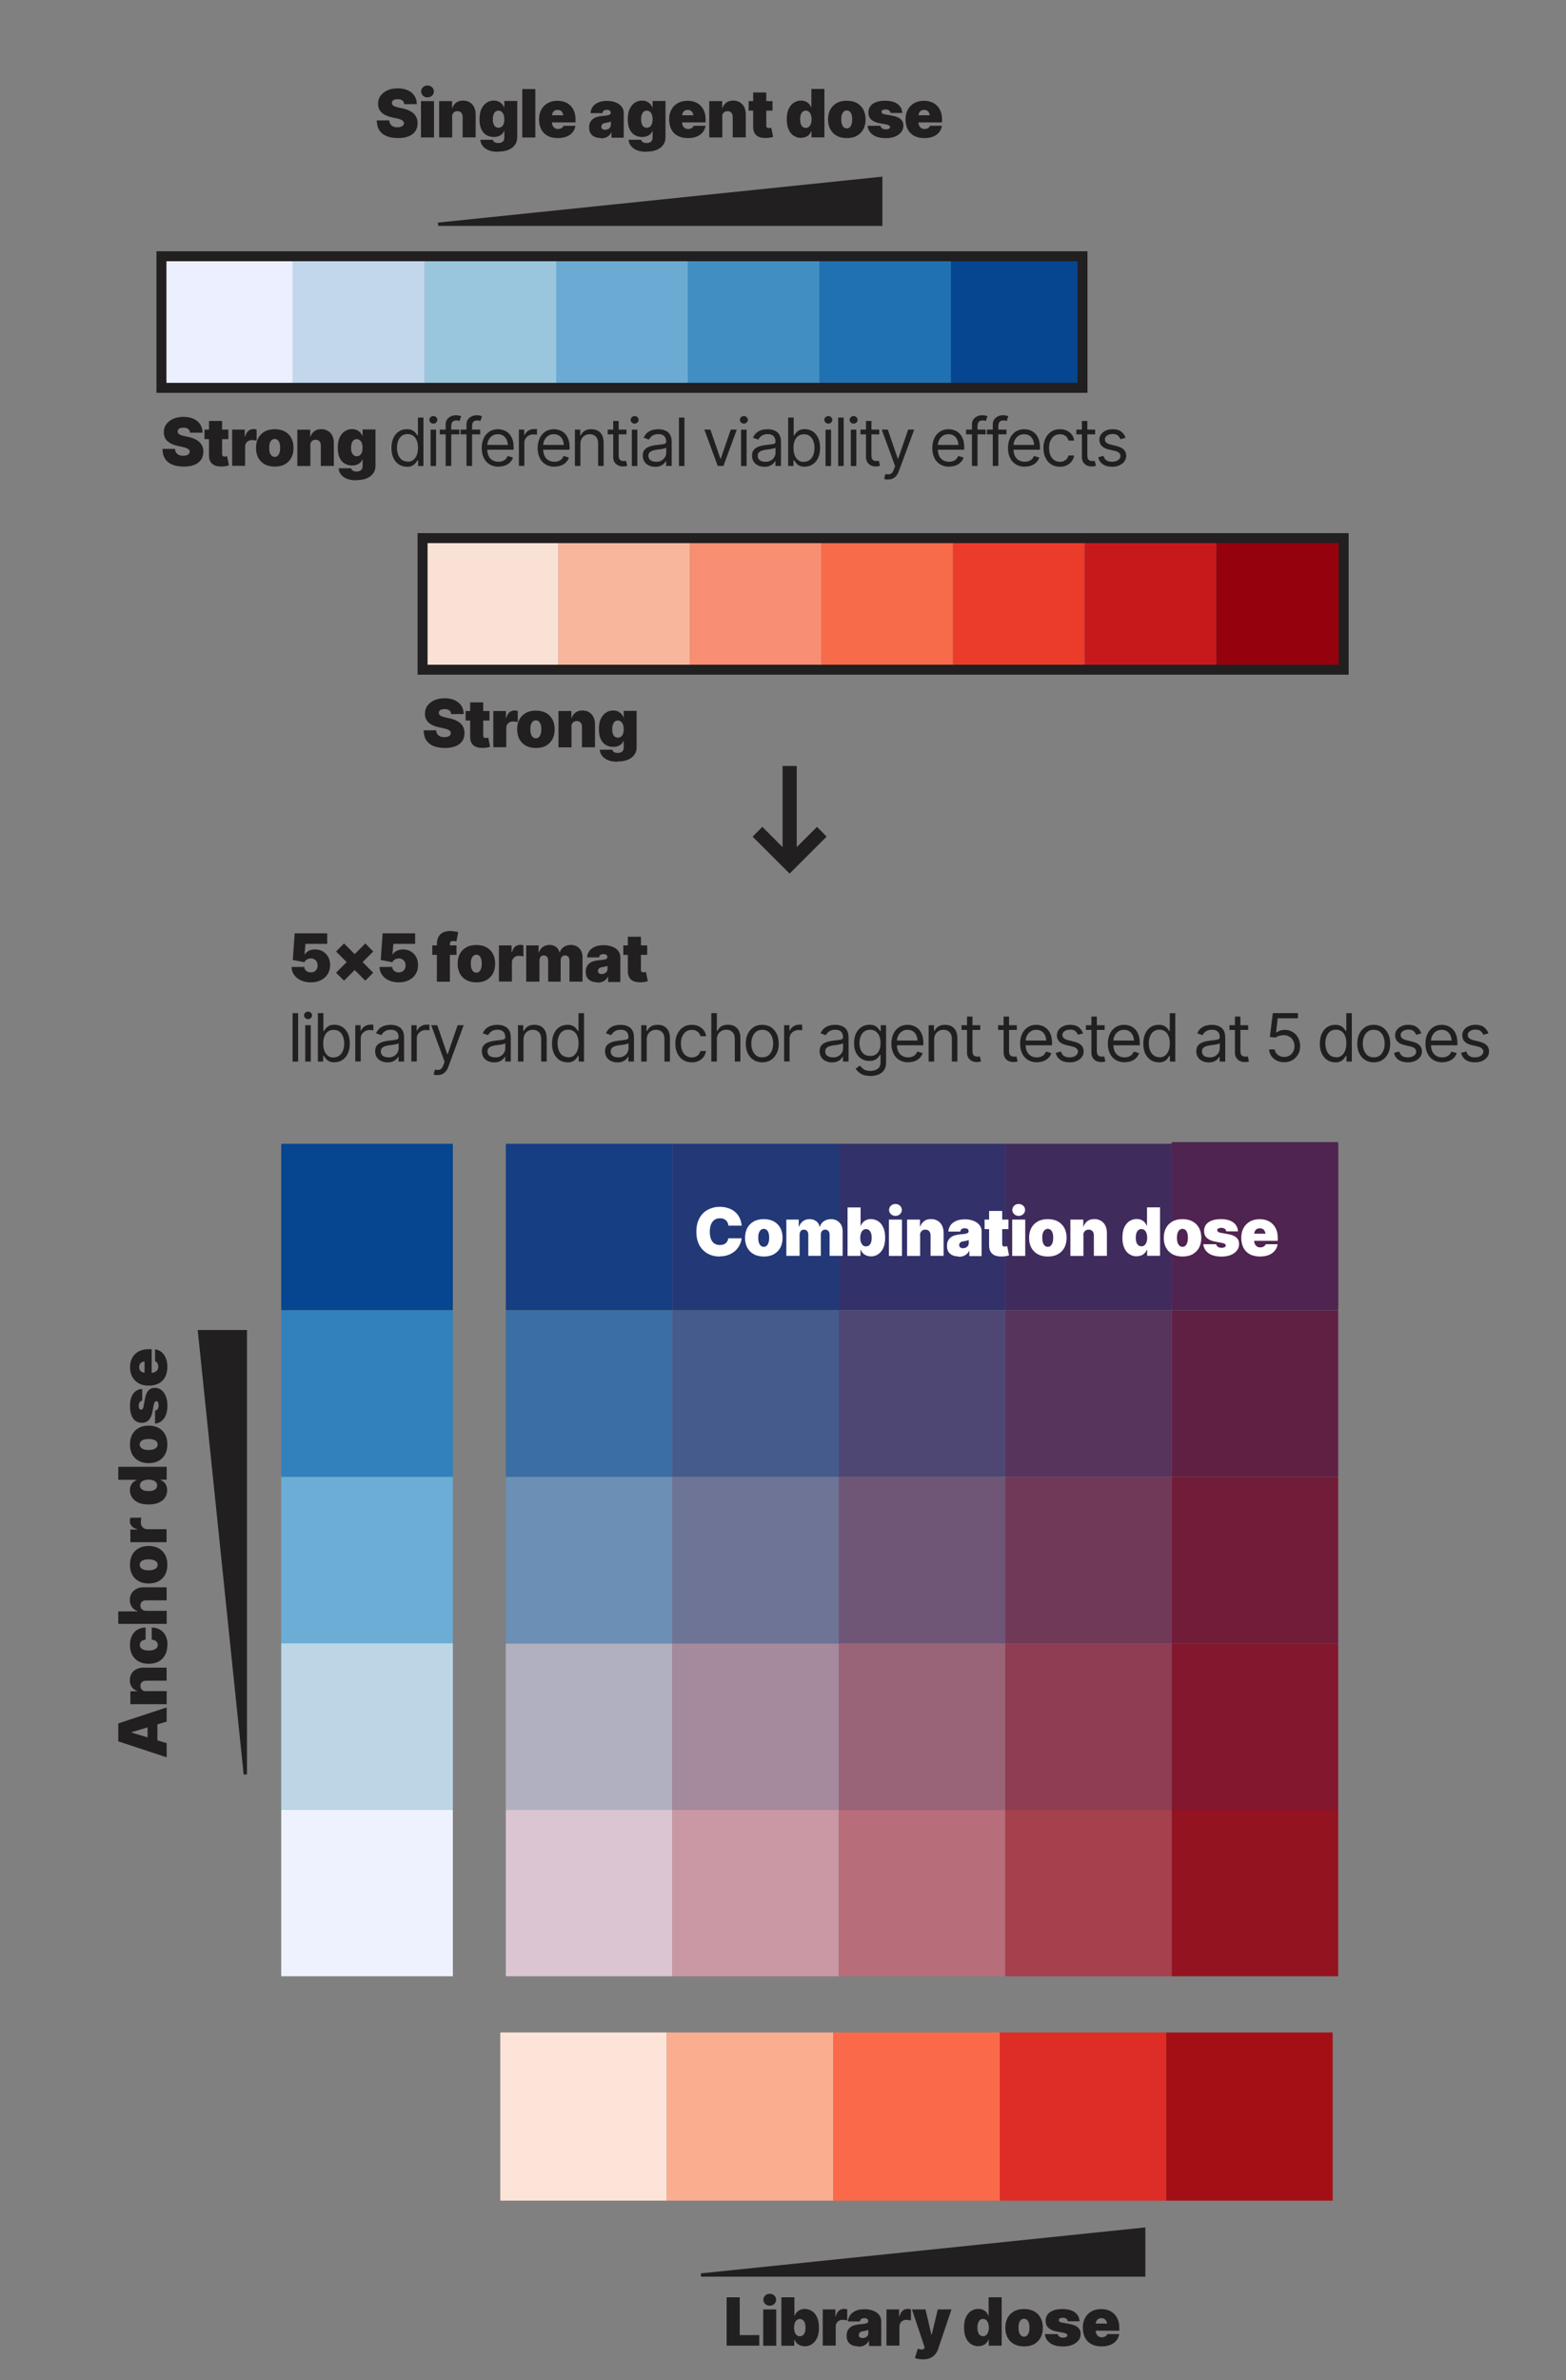 <?xml version="1.0" encoding="UTF-8"?>
<svg id="Layer_1" data-name="Layer 1" xmlns="http://www.w3.org/2000/svg" viewBox="0 0 235.43 357.78">
  <rect x="0" y="0" width="235.43" height="357.78" fill="#808080" stroke="none"/>
  <defs>
    <style>
      .cls-1 {
        fill: none;
        stroke-width: 1.5px;
      }

      .cls-1, .cls-2 {
        stroke: #221f20;
        stroke-miterlimit: 10;
      }

      .cls-3 {
        fill: #f8b79d;
      }

      .cls-4 {
        fill: #f88e72;
      }

      .cls-5 {
        fill: #fa6a4a;
      }

      .cls-6 {
        fill: #eef2ff;
      }

      .cls-7 {
        fill: #ebefff;
      }

      .cls-8 {
        fill: #f76a4a;
      }

      .cls-9 {
        fill: #eb3b2b;
      }

      .cls-10 {
        fill: #fff;
      }

      .cls-11 {
        fill: #fae1d5;
      }

      .cls-12 {
        fill: #fbad90;
      }

      .cls-13 {
        fill: #fde4d8;
      }

      .cls-14 {
        fill: #931321;
      }

      .cls-15 {
        fill: #82172d;
      }

      .cls-16 {
        fill: #6baad2;
      }

      .cls-17 {
        fill: #6badd5;
      }

      .cls-18 {
        fill: #c2d7eb;
      }

      .cls-19 {
        fill: #95020e;
      }

      .cls-20 {
        fill: #b76d7a;
      }

      .cls-21 {
        fill: #996477;
      }

      .cls-22 {
        fill: #3281bc;
      }

      .cls-23 {
        fill: #8e3d52;
      }

      .cls-24 {
        fill: #32316a;
      }

      .cls-25 {
        fill: #a5899c;
      }

      .cls-26 {
        fill: #bcd6e6;
      }

      .cls-27 {
        fill: #b0b0c1;
      }

      .cls-28 {
        fill: #a5404d;
      }

      .cls-29 {
        fill: #ca98a5;
      }

      .cls-30 {
        fill: #dd2d26;
      }

      .cls-31 {
        fill: #c7191c;
      }

      .cls-32 {
        fill: #dcc5d2;
      }

      .cls-33 {
        fill: #2071b1;
      }

      .cls-34, .cls-2 {
        fill: #221f20;
      }

      .cls-35 {
        fill: #233877;
      }

      .cls-36 {
        fill: #418ec2;
      }

      .cls-37 {
        fill: #402b5d;
      }

      .cls-38 {
        fill: #064590;
      }

      .cls-39 {
        fill: #153e83;
      }

      .cls-40 {
        fill: #445b8c;
      }

      .cls-41 {
        fill: #a40f15;
      }

      .cls-42 {
        fill: #9ac6dd;
      }

      .cls-43 {
        fill: #703958;
      }

      .cls-44 {
        fill: #6f5677;
      }

      .cls-45 {
        fill: #711c38;
      }

      .cls-46 {
        fill: #6d7496;
      }

      .cls-47 {
        fill: #6c90b5;
      }

      .cls-48 {
        fill: #57345c;
      }

      .cls-49 {
        fill: #3b6ea4;
      }

      .cls-50 {
        fill: #602044;
      }

      .cls-51 {
        fill: #4f2450;
      }

      .cls-52 {
        fill: #4e4774;
      }

      .cls-2 {
        stroke-width: .5px;
      }
    </style>
  </defs>
  <g>
    <rect class="cls-38" x="42.28" y="171.93" width="25.8" height="25.03"/>
    <rect class="cls-6" x="42.28" y="272.04" width="25.8" height="25.03"/>
    <rect class="cls-26" x="42.28" y="247.02" width="25.8" height="25.03"/>
    <rect class="cls-17" x="42.28" y="221.99" width="25.8" height="25.03"/>
    <rect class="cls-22" x="42.28" y="196.96" width="25.8" height="25.03"/>
  </g>
  <g>
    <rect class="cls-13" x="75.21" y="305.52" width="25.03" height="25.28"/>
    <rect class="cls-12" x="100.24" y="305.52" width="25.03" height="25.28"/>
    <rect class="cls-5" x="125.27" y="305.52" width="25.03" height="25.28"/>
    <rect class="cls-30" x="150.3" y="305.52" width="25.03" height="25.28"/>
    <rect class="cls-41" x="175.32" y="305.52" width="25.03" height="25.28"/>
  </g>
  <g>
    <rect class="cls-51" x="176.15" y="171.68" width="25.03" height="25.03"/>
    <rect class="cls-37" x="151.13" y="171.93" width="25.03" height="25.03"/>
    <rect class="cls-24" x="126.1" y="171.93" width="25.03" height="25.03"/>
    <rect class="cls-35" x="101.07" y="171.93" width="25.03" height="25.03"/>
    <rect class="cls-39" x="76.04" y="171.93" width="25.03" height="25.03"/>
    <rect class="cls-32" x="76.04" y="272.04" width="25.03" height="25.03"/>
    <rect class="cls-29" x="101.06" y="272.04" width="25.03" height="25.03"/>
    <rect class="cls-20" x="126.09" y="272.04" width="25.03" height="25.03"/>
    <rect class="cls-28" x="151.12" y="272.04" width="25.03" height="25.03"/>
    <rect class="cls-14" x="176.15" y="272.04" width="25.03" height="25.03"/>
    <rect class="cls-27" x="76.04" y="247.05" width="25.03" height="25.03"/>
    <rect class="cls-25" x="101.07" y="247.05" width="25.03" height="25.03"/>
    <rect class="cls-21" x="126.09" y="247.05" width="25.03" height="25.03"/>
    <rect class="cls-23" x="151.12" y="247.05" width="25.03" height="25.03"/>
    <rect class="cls-15" x="176.15" y="247.05" width="25.03" height="25.03"/>
    <rect class="cls-47" x="76.04" y="222.01" width="25.03" height="25.03"/>
    <rect class="cls-46" x="101.07" y="222.01" width="25.03" height="25.03"/>
    <rect class="cls-44" x="126.09" y="222.01" width="25.03" height="25.03"/>
    <rect class="cls-43" x="151.12" y="222.01" width="25.03" height="25.03"/>
    <rect class="cls-45" x="176.15" y="222.01" width="25.03" height="25.03"/>
    <rect class="cls-49" x="76.04" y="196.97" width="25.03" height="25.03"/>
    <rect class="cls-40" x="101.07" y="196.97" width="25.03" height="25.03"/>
    <rect class="cls-52" x="126.1" y="196.97" width="25.03" height="25.03"/>
    <rect class="cls-48" x="151.12" y="196.97" width="25.03" height="25.03"/>
    <rect class="cls-50" x="176.15" y="196.97" width="25.03" height="25.03"/>
    <rect class="cls-51" x="176.15" y="171.93" width="25.03" height="25.03"/>
  </g>
  <g>
    <path class="cls-10" d="m108.2,188.88c-.66,0-1.26-.14-1.79-.43-.53-.29-.95-.71-1.26-1.26-.31-.56-.46-1.23-.46-2.04s.16-1.49.47-2.05.73-.98,1.26-1.26,1.12-.43,1.77-.43c.46,0,.88.06,1.27.19s.73.31,1.02.55c.29.24.53.54.7.89s.28.75.32,1.2h-2c-.01-.17-.05-.32-.11-.45-.06-.14-.14-.25-.25-.35-.11-.1-.23-.17-.38-.23-.15-.05-.32-.08-.51-.08-.33,0-.61.08-.84.24-.23.16-.4.39-.52.69s-.18.66-.18,1.09.06.81.18,1.11.29.52.52.67c.23.15.5.22.82.22.18,0,.34-.02.49-.07s.27-.11.38-.2.19-.19.26-.32c.07-.12.11-.26.13-.42h2c-.02.31-.11.62-.26.94-.15.32-.36.62-.63.88-.28.27-.61.48-1.02.65-.4.16-.87.25-1.4.25Z"/>
    <path class="cls-10" d="m114.83,188.88c-.59,0-1.1-.12-1.52-.35-.42-.24-.74-.56-.97-.99-.22-.42-.33-.91-.33-1.47s.11-1.05.33-1.47c.22-.42.55-.75.97-.99.42-.24.93-.35,1.52-.35s1.1.12,1.52.35c.42.24.74.56.97.99.22.42.33.91.33,1.47s-.11,1.05-.33,1.47c-.22.42-.55.75-.97.99-.42.24-.93.35-1.52.35Zm0-1.46c.17,0,.31-.05.43-.16s.21-.26.28-.47.1-.45.1-.73-.03-.53-.1-.73-.16-.35-.28-.45-.27-.16-.43-.16-.32.05-.45.16c-.12.1-.22.26-.29.45s-.1.44-.1.73.03.53.1.73.16.36.29.47c.13.11.27.16.45.16Z"/>
    <path class="cls-10" d="m118.22,188.79v-5.46h1.86v1.04h.06c.11-.34.31-.61.59-.81s.6-.3.98-.3.72.1,1,.31.44.47.5.81h.06c.09-.34.29-.6.59-.81.3-.2.66-.31,1.06-.31.52,0,.94.17,1.27.5s.49.78.49,1.34v3.68h-1.96v-3.18c0-.24-.06-.42-.18-.56s-.28-.2-.48-.2-.36.07-.48.2-.18.32-.18.56v3.18h-1.88v-3.18c0-.24-.06-.42-.18-.56s-.28-.2-.48-.2c-.14,0-.25.03-.35.09s-.17.15-.22.26-.08.25-.08.41v3.18h-1.96Z"/>
    <path class="cls-10" d="m130.92,188.85c-.25,0-.48-.04-.68-.13-.2-.08-.37-.2-.51-.34s-.25-.31-.32-.5h-.05v.9h-1.94v-7.28h1.96v2.77h.03c.07-.19.18-.36.31-.51s.31-.28.51-.37c.2-.09.44-.14.71-.14.36,0,.7.1,1.03.29.32.19.59.49.79.91s.31.95.31,1.61-.1,1.15-.29,1.56-.46.72-.78.93-.68.31-1.07.31Zm-.72-1.5c.18,0,.34-.05.46-.15.13-.1.22-.25.29-.44.07-.19.1-.42.1-.69s-.03-.5-.1-.7c-.07-.19-.16-.34-.29-.45-.12-.1-.28-.16-.46-.16s-.33.05-.46.16-.23.25-.3.45c-.07.19-.11.43-.11.7s.04.49.11.68c.07.19.17.34.3.45s.29.16.46.16Z"/>
    <path class="cls-10" d="m133.64,188.79v-5.46h1.96v5.46h-1.96Zm.98-6.02c-.27,0-.5-.09-.68-.26s-.28-.39-.28-.63.09-.46.28-.64.42-.26.68-.26.5.09.68.26.28.38.28.63-.09.46-.28.64-.42.26-.68.26Z"/>
    <path class="cls-10" d="m138.33,185.72v3.07h-1.96v-5.46h1.94v1.04h.04c.12-.35.32-.62.59-.82.27-.2.61-.3,1.02-.3s.72.09,1.01.26c.29.18.51.42.66.73s.23.66.23,1.06v3.48h-1.96v-3.07c0-.27-.07-.48-.21-.64s-.33-.23-.58-.23c-.16,0-.3.04-.42.1-.12.07-.21.17-.28.3s-.1.28-.1.47Z"/>
    <path class="cls-10" d="m144.15,188.87c-.35,0-.66-.06-.93-.17-.27-.12-.48-.29-.63-.52s-.22-.53-.22-.89c0-.3.05-.56.15-.77s.24-.38.42-.52.39-.24.64-.31c.24-.07.51-.12.79-.14.31-.02.55-.05.73-.08.18-.03.32-.08.4-.14.08-.06.12-.15.12-.25v-.02c0-.14-.05-.25-.16-.32s-.25-.11-.42-.11c-.19,0-.34.04-.46.12s-.19.21-.21.38h-1.8c.02-.33.13-.64.31-.92.19-.28.46-.5.83-.67.36-.17.82-.25,1.36-.25.39,0,.74.05,1.04.14s.57.22.79.38.38.35.5.57c.12.22.17.45.17.7v3.74h-1.84v-.77h-.04c-.11.21-.24.37-.4.5-.15.13-.33.22-.52.28s-.41.09-.65.09Zm.63-1.24c.15,0,.29-.03.42-.09.13-.06.24-.15.32-.27.08-.12.12-.26.12-.42v-.45c-.05.02-.11.04-.17.06s-.12.04-.19.05c-.07.02-.14.03-.21.04-.07.01-.14.03-.22.04-.15.02-.28.06-.37.11-.1.05-.17.12-.21.2s-.07.16-.07.26c0,.15.05.27.16.35.11.08.24.12.41.12Z"/>
    <path class="cls-10" d="m151.61,183.33v1.43h-3.59v-1.43h3.59Zm-2.9-1.3h1.96v5c0,.11.03.2.09.26s.15.09.28.09c.06,0,.13,0,.21-.02.08-.01.14-.03.17-.04l.28,1.39c-.22.06-.43.11-.61.13s-.36.04-.54.04c-.61,0-1.07-.14-1.38-.42-.31-.28-.47-.69-.47-1.24v-5.19Z"/>
    <path class="cls-10" d="m152.17,188.79v-5.46h1.96v5.46h-1.96Zm.98-6.02c-.27,0-.5-.09-.68-.26s-.28-.39-.28-.63.09-.46.28-.64.42-.26.68-.26.5.09.68.26.28.38.28.63-.09.46-.28.64-.42.26-.68.26Z"/>
    <path class="cls-10" d="m157.53,188.88c-.59,0-1.1-.12-1.52-.35-.42-.24-.74-.56-.97-.99-.22-.42-.33-.91-.33-1.47s.11-1.05.33-1.47c.22-.42.55-.75.97-.99.42-.24.93-.35,1.52-.35s1.1.12,1.52.35c.42.24.74.56.97.99.22.42.33.91.33,1.47s-.11,1.05-.33,1.47c-.22.42-.55.75-.97.99-.42.24-.93.35-1.52.35Zm0-1.46c.17,0,.31-.05.43-.16s.21-.26.28-.47.1-.45.1-.73-.03-.53-.1-.73-.16-.35-.28-.45-.27-.16-.43-.16-.32.05-.45.16c-.12.1-.22.26-.29.45s-.1.44-.1.73.03.53.1.73.16.36.29.47c.13.11.27.16.45.16Z"/>
    <path class="cls-10" d="m162.88,185.72v3.07h-1.96v-5.46h1.94v1.04h.04c.12-.35.32-.62.59-.82.27-.2.61-.3,1.02-.3s.72.09,1.01.26c.29.18.51.42.66.73s.23.66.23,1.06v3.48h-1.96v-3.07c0-.27-.07-.48-.21-.64s-.33-.23-.58-.23c-.16,0-.3.04-.42.1-.12.07-.21.17-.28.3s-.1.28-.1.47Z"/>
    <path class="cls-10" d="m170.88,188.85c-.39,0-.74-.1-1.07-.31-.33-.2-.59-.51-.78-.93s-.29-.93-.29-1.56c0-.66.1-1.2.31-1.61s.47-.71.8-.91.67-.29,1.03-.29c.27,0,.51.05.71.14.2.09.37.22.51.37.14.16.24.33.31.51h.03v-2.77h1.96v7.28h-1.94v-.9h-.05c-.08.19-.18.35-.32.5s-.31.26-.51.34-.43.13-.68.13Zm.72-1.5c.18,0,.33-.05.46-.16s.23-.25.3-.45c.07-.19.11-.42.11-.68s-.04-.5-.11-.7c-.07-.19-.17-.34-.3-.45s-.29-.16-.46-.16-.33.05-.46.16-.22.25-.29.45c-.07.19-.1.43-.1.7s.03.5.1.69c.07.19.16.34.29.44s.28.15.46.15Z"/>
    <path class="cls-10" d="m177.78,188.88c-.59,0-1.1-.12-1.52-.35-.42-.24-.74-.56-.97-.99-.22-.42-.33-.91-.33-1.47s.11-1.05.33-1.47c.22-.42.55-.75.97-.99.42-.24.93-.35,1.52-.35s1.1.12,1.52.35c.42.24.74.56.97.99.22.42.33.91.33,1.47s-.11,1.05-.33,1.47c-.22.42-.55.75-.97.99-.42.24-.93.35-1.52.35Zm0-1.46c.17,0,.31-.05.43-.16s.21-.26.28-.47.1-.45.1-.73-.03-.53-.1-.73-.16-.35-.28-.45-.27-.16-.43-.16-.32.05-.45.16c-.12.1-.22.26-.29.45s-.1.44-.1.73.03.53.1.73.16.36.29.47c.13.11.27.16.45.16Z"/>
    <path class="cls-10" d="m186.15,185.1h-1.8c-.01-.17-.09-.3-.24-.39-.15-.1-.31-.14-.51-.14-.17,0-.31.03-.43.09s-.18.15-.18.26c0,.08.04.16.11.23.07.07.21.13.41.16l1.11.2c.56.1.97.27,1.25.51.27.24.41.56.41.97s-.11.73-.34,1.01-.54.5-.94.66c-.39.15-.84.23-1.35.23-.83,0-1.49-.17-1.96-.51-.47-.34-.73-.79-.79-1.35h1.94c.03.17.12.31.26.4s.33.14.55.14c.18,0,.33-.03.45-.09s.18-.15.18-.26c0-.19-.21-.33-.62-.4l-.97-.18c-.55-.1-.97-.29-1.25-.55s-.42-.62-.42-1.05c0-.38.1-.7.3-.97.2-.26.49-.46.87-.6.38-.14.83-.21,1.35-.21.79,0,1.41.16,1.86.49.45.33.69.78.71,1.35Z"/>
    <path class="cls-10" d="m189.43,188.88c-.58,0-1.08-.11-1.51-.33-.42-.22-.75-.54-.97-.96s-.34-.92-.34-1.51.11-1.06.34-1.48c.23-.42.55-.75.96-.98s.9-.35,1.46-.35c.41,0,.79.06,1.12.19.33.13.62.31.86.56s.42.54.55.88.19.74.19,1.17v.45h-4.87v-1.07h3.96l-.92.22c0-.22-.03-.41-.1-.56s-.16-.27-.29-.35-.29-.12-.47-.12-.35.04-.47.12-.22.2-.29.35-.1.34-.1.56v.78c0,.21.04.4.12.56.08.16.18.28.32.37s.3.13.49.13c.13,0,.25-.02.36-.06.11-.04.2-.09.28-.16s.14-.16.18-.26h1.79c-.06.38-.21.71-.43.98-.23.28-.53.49-.9.64-.37.15-.81.23-1.32.23Z"/>
  </g>
  <path class="cls-34" d="m113.15,125.76l1.46-1.47,3.04,3.05v-12.2h2.13v12.2l3.05-3.05,1.44,1.47-5.56,5.56-5.57-5.56Z"/>
  <g>
    <g>
      <g>
        <rect class="cls-11" x="64.14" y="80.89" width="19.78" height="19.78"/>
        <rect class="cls-3" x="83.92" y="80.89" width="19.78" height="19.78"/>
        <rect class="cls-4" x="103.7" y="80.89" width="19.78" height="19.78"/>
        <rect class="cls-8" x="123.49" y="80.89" width="19.78" height="19.78"/>
        <rect class="cls-9" x="143.27" y="80.89" width="19.78" height="19.78"/>
        <rect class="cls-31" x="163.05" y="80.89" width="19.78" height="19.78"/>
        <rect class="cls-19" x="182.83" y="80.89" width="19.78" height="19.78"/>
      </g>
      <rect class="cls-1" x="63.53" y="80.89" width="138.47" height="19.78"/>
    </g>
    <g>
      <path class="cls-34" d="m66.84,112.43c-.63,0-1.18-.09-1.65-.28-.47-.19-.84-.48-1.1-.87s-.39-.89-.4-1.5h1.88c.01.22.07.41.17.56.1.15.24.27.42.35.18.08.4.12.65.12.21,0,.39-.03.53-.08s.25-.12.33-.22c.07-.09.11-.2.11-.32,0-.11-.04-.21-.11-.29-.07-.08-.18-.16-.34-.23s-.37-.13-.64-.19l-.73-.16c-.64-.14-1.15-.37-1.52-.7-.37-.33-.55-.78-.55-1.35,0-.46.12-.87.38-1.21s.6-.62,1.04-.81c.44-.19.95-.29,1.53-.29s1.1.1,1.53.3c.43.2.76.47.99.83.23.36.35.77.35,1.25h-1.89c-.02-.24-.1-.42-.26-.55-.16-.13-.4-.2-.71-.2-.2,0-.37.02-.5.07s-.23.11-.29.2-.09.18-.09.29c0,.11.03.21.1.3.07.09.17.16.32.22.14.06.33.12.56.17l.6.13c.4.08.74.2,1.03.34.29.14.52.3.71.49.18.19.32.4.41.63.09.23.13.49.13.77,0,.48-.12.88-.35,1.22-.24.33-.57.59-1.01.76s-.97.26-1.58.26Z"/>
      <path class="cls-34" d="m73.59,106.88v1.43h-3.59v-1.43h3.59Zm-2.9-1.3h1.96v5c0,.11.03.2.09.26s.15.09.28.09c.06,0,.13,0,.21-.02.08-.01.14-.03.17-.04l.28,1.39c-.22.06-.43.11-.61.13s-.36.04-.54.04c-.61,0-1.07-.14-1.38-.42-.31-.28-.47-.69-.47-1.24v-5.19Z"/>
      <path class="cls-34" d="m74.16,112.34v-5.46h1.9v1.04h.06c.1-.39.25-.67.47-.85.22-.18.47-.27.76-.27.08,0,.17,0,.25.02s.17.03.24.06v1.67c-.1-.04-.22-.06-.36-.08-.14-.01-.26-.02-.36-.02-.19,0-.36.04-.52.13s-.27.21-.36.36c-.09.15-.13.34-.13.54v2.84h-1.96Z"/>
      <path class="cls-34" d="m80.57,112.44c-.59,0-1.1-.12-1.52-.35-.42-.24-.74-.56-.97-.99-.22-.42-.33-.91-.33-1.47s.11-1.05.33-1.47c.22-.42.55-.75.97-.99.42-.24.93-.35,1.52-.35s1.1.12,1.52.35c.42.24.74.56.97.99.22.42.33.91.33,1.47s-.11,1.05-.33,1.47c-.22.42-.55.75-.97.99-.42.24-.93.35-1.52.35Zm0-1.46c.17,0,.31-.05.43-.16s.21-.26.28-.47.1-.45.1-.73-.03-.53-.1-.73-.16-.35-.28-.45-.27-.16-.43-.16-.32.05-.45.16c-.12.1-.22.26-.29.45s-.1.44-.1.73.03.53.1.73.16.36.29.47c.13.11.27.16.45.16Z"/>
      <path class="cls-34" d="m85.92,109.27v3.07h-1.96v-5.46h1.94v1.04h.04c.12-.35.32-.62.59-.82.27-.2.61-.3,1.02-.3s.72.09,1.01.26c.29.18.51.42.66.73s.23.66.23,1.06v3.48h-1.96v-3.07c0-.27-.07-.48-.21-.64s-.33-.23-.58-.23c-.16,0-.3.04-.42.1-.12.07-.21.17-.28.3s-.1.28-.1.47Z"/>
      <path class="cls-34" d="m92.83,114.5c-.82,0-1.46-.17-1.92-.51-.46-.34-.71-.77-.74-1.3h1.88c.02.12.07.21.14.28s.17.12.29.16.26.05.41.05c.25,0,.46-.06.63-.19s.25-.35.25-.66v-.93h-.06c-.07.18-.18.34-.32.47-.15.13-.33.23-.53.3s-.43.1-.68.1c-.39,0-.74-.09-1.07-.27s-.59-.47-.78-.86c-.2-.39-.29-.9-.29-1.53,0-.66.1-1.2.31-1.61.21-.41.47-.71.8-.91s.67-.29,1.03-.29c.27,0,.51.05.71.14s.38.22.52.37c.14.16.25.33.32.51h.04v-.96h1.94v5.45c0,.46-.12.85-.36,1.17-.24.32-.57.57-1,.74s-.93.25-1.51.25Zm.07-3.62c.27,0,.48-.11.64-.33.16-.22.23-.53.23-.93,0-.27-.04-.5-.11-.7-.07-.19-.17-.34-.3-.45-.13-.1-.28-.16-.47-.16s-.33.05-.46.16-.22.25-.29.45c-.07.19-.1.43-.1.7s.03.49.1.68c.07.19.16.33.29.43s.28.15.46.15Z"/>
    </g>
  </g>
  <g>
    <path class="cls-34" d="m27.58,70.13c-.63,0-1.18-.09-1.65-.28-.47-.19-.84-.48-1.1-.87s-.39-.89-.4-1.5h1.88c.01.22.07.41.17.56.1.15.24.27.42.35.18.08.4.12.65.12.21,0,.39-.03.53-.08s.25-.12.33-.22c.07-.09.11-.2.11-.32,0-.11-.04-.21-.11-.29-.07-.08-.18-.16-.34-.23s-.37-.13-.64-.19l-.73-.16c-.64-.14-1.15-.37-1.52-.7-.37-.33-.55-.78-.55-1.35,0-.46.12-.87.38-1.21s.6-.62,1.04-.81c.44-.19.95-.29,1.53-.29s1.1.1,1.53.3c.43.2.76.47.99.83.23.36.35.77.35,1.25h-1.89c-.02-.24-.1-.42-.26-.55-.16-.13-.4-.2-.71-.2-.2,0-.37.02-.5.07s-.23.11-.29.2-.09.18-.09.29c0,.11.03.21.1.3.07.09.17.16.32.22.14.06.33.12.56.17l.6.13c.4.08.74.2,1.03.34.29.14.52.3.71.49.18.19.32.4.41.63.09.23.13.49.13.77,0,.48-.12.88-.35,1.22-.24.33-.57.59-1.01.76s-.97.26-1.58.26Z"/>
    <path class="cls-34" d="m34.33,64.58v1.43h-3.59v-1.43h3.59Zm-2.9-1.3h1.96v5c0,.11.03.2.09.26s.15.09.28.09c.06,0,.13,0,.21-.02.08-.01.14-.03.17-.04l.28,1.39c-.22.06-.43.11-.61.13s-.36.04-.54.04c-.61,0-1.07-.14-1.38-.42-.31-.28-.47-.69-.47-1.24v-5.19Z"/>
    <path class="cls-34" d="m34.9,70.04v-5.46h1.9v1.04h.06c.1-.39.25-.67.47-.85.22-.18.47-.27.76-.27.08,0,.17,0,.25.02s.17.03.24.06v1.67c-.1-.04-.22-.06-.36-.08-.14-.01-.26-.02-.36-.02-.19,0-.36.04-.52.13s-.27.21-.36.36c-.09.15-.13.34-.13.54v2.84h-1.96Z"/>
    <path class="cls-34" d="m41.31,70.14c-.59,0-1.1-.12-1.52-.35-.42-.24-.74-.56-.97-.99-.22-.42-.33-.91-.33-1.47s.11-1.05.33-1.47c.22-.42.55-.75.97-.99.42-.24.93-.35,1.52-.35s1.1.12,1.52.35c.42.24.74.56.97.99.22.42.33.91.33,1.47s-.11,1.05-.33,1.47c-.22.42-.55.75-.97.99-.42.24-.93.35-1.52.35Zm0-1.46c.17,0,.31-.05.43-.16s.21-.26.28-.47.1-.45.1-.73-.03-.53-.1-.73-.16-.35-.28-.45-.27-.16-.43-.16-.32.05-.45.16c-.12.1-.22.26-.29.45s-.1.44-.1.73.03.53.1.73.16.36.29.47c.13.11.27.16.45.16Z"/>
    <path class="cls-34" d="m46.66,66.98v3.07h-1.96v-5.46h1.94v1.04h.04c.12-.35.32-.62.59-.82.27-.2.61-.3,1.02-.3s.72.09,1.01.26c.29.18.51.42.66.73s.23.66.23,1.06v3.48h-1.96v-3.07c0-.27-.07-.48-.21-.64s-.33-.23-.58-.23c-.16,0-.3.04-.42.1-.12.07-.21.17-.28.3s-.1.28-.1.47Z"/>
    <path class="cls-34" d="m53.57,72.2c-.82,0-1.46-.17-1.92-.51-.46-.34-.71-.77-.74-1.3h1.88c.02.12.07.21.14.28s.17.12.29.16.26.05.41.05c.25,0,.46-.06.63-.19s.25-.35.25-.66v-.93h-.06c-.07.18-.18.34-.32.47-.15.13-.33.23-.53.3s-.43.1-.68.1c-.39,0-.74-.09-1.07-.27s-.59-.47-.78-.86c-.2-.39-.29-.9-.29-1.53,0-.66.1-1.2.31-1.61.21-.41.47-.71.8-.91s.67-.29,1.03-.29c.27,0,.51.05.71.14s.38.22.52.37c.14.16.25.33.32.51h.04v-.96h1.94v5.45c0,.46-.12.85-.36,1.17-.24.32-.57.57-1,.74s-.93.25-1.51.25Zm.07-3.62c.27,0,.48-.11.64-.33.16-.22.23-.53.23-.93,0-.27-.04-.5-.11-.7-.07-.19-.17-.34-.3-.45-.13-.1-.28-.16-.47-.16s-.33.05-.46.16-.22.25-.29.45c-.07.19-.1.43-.1.7s.03.49.1.68c.07.19.16.33.29.43s.28.15.46.15Z"/>
    <path class="cls-34" d="m61.17,70.16c-.46,0-.86-.12-1.21-.35s-.62-.56-.82-.98-.29-.93-.29-1.5.1-1.07.29-1.49c.2-.42.47-.75.82-.98s.75-.34,1.21-.34c.36,0,.64.06.85.18.21.12.37.25.48.4s.2.27.26.36h.07v-2.69h.83v7.28h-.8v-.84h-.1c-.06.1-.15.22-.26.37s-.28.29-.49.41c-.21.12-.49.18-.84.18Zm.11-.75c.34,0,.62-.09.85-.27s.41-.42.53-.74.18-.68.18-1.09-.06-.77-.18-1.08-.29-.55-.53-.72c-.23-.17-.52-.26-.86-.26s-.64.09-.88.27-.41.43-.53.74-.18.66-.18,1.04.06.74.18,1.05c.12.32.3.57.53.75s.53.28.87.28Z"/>
    <path class="cls-34" d="m65.15,63.68c-.16,0-.3-.06-.42-.17s-.18-.24-.18-.4.06-.29.18-.4.26-.17.42-.17.3.06.42.17.18.24.18.4-.06.29-.18.4-.26.17-.42.17Zm-.42,6.37v-5.46h.83v5.46h-.83Z"/>
    <path class="cls-34" d="m69.06,64.58v.71h-2.94v-.71h2.94Zm-2.06,5.46v-6.21c0-.31.07-.57.22-.78.15-.21.34-.36.57-.47s.48-.16.74-.16c.21,0,.38.02.51.05.13.03.23.07.29.1l-.24.72s-.1-.04-.17-.06c-.07-.02-.17-.03-.29-.03-.28,0-.48.07-.6.21-.12.14-.19.35-.19.62v6.01h-.83Z"/>
    <path class="cls-34" d="m72.19,64.58v.71h-2.94v-.71h2.94Zm-2.06,5.46v-6.21c0-.31.07-.57.22-.78.15-.21.34-.36.57-.47s.48-.16.74-.16c.21,0,.38.02.51.05.13.03.23.07.29.1l-.24.72s-.1-.04-.17-.06c-.07-.02-.17-.03-.29-.03-.28,0-.48.07-.6.21-.12.14-.19.35-.19.62v6.01h-.83Z"/>
    <path class="cls-34" d="m74.97,70.16c-.52,0-.98-.12-1.36-.35-.38-.23-.68-.56-.88-.98s-.31-.91-.31-1.47.1-1.05.3-1.48.49-.76.85-1c.37-.24.8-.36,1.29-.36.28,0,.56.05.84.14s.53.25.76.46c.23.21.41.49.55.84s.21.78.21,1.28v.36h-4.21v-.72h3.75l-.39.27c0-.36-.06-.69-.17-.97s-.28-.51-.51-.67c-.23-.16-.51-.24-.84-.24s-.62.08-.86.25c-.24.16-.42.38-.55.64s-.19.55-.19.85v.48c0,.41.07.76.21,1.05s.34.5.6.65.55.22.89.22c.22,0,.42-.03.6-.1s.33-.16.46-.29.23-.29.3-.48l.81.23c-.08.27-.23.51-.43.72-.2.21-.45.37-.74.48s-.63.17-1,.17Z"/>
    <path class="cls-34" d="m78.01,70.04v-5.46h.8v.83h.06c.1-.27.28-.49.54-.66.26-.17.56-.25.88-.25.06,0,.14,0,.23,0s.16,0,.21,0v.85s-.09-.02-.2-.03-.21-.02-.32-.02c-.26,0-.5.06-.71.17s-.37.26-.49.45c-.12.19-.18.41-.18.66v3.45h-.83Z"/>
    <path class="cls-34" d="m83.38,70.16c-.52,0-.98-.12-1.36-.35-.38-.23-.68-.56-.88-.98s-.31-.91-.31-1.47.1-1.05.3-1.48.49-.76.85-1c.37-.24.8-.36,1.29-.36.28,0,.56.05.84.14s.53.25.76.46c.23.21.41.49.55.84s.21.78.21,1.28v.36h-4.21v-.72h3.75l-.39.27c0-.36-.06-.69-.17-.97s-.28-.51-.51-.67c-.23-.16-.51-.24-.84-.24s-.62.08-.86.25c-.24.16-.42.38-.55.64s-.19.55-.19.85v.48c0,.41.07.76.21,1.05s.34.5.6.65.55.22.89.22c.22,0,.42-.03.6-.1s.33-.16.46-.29.23-.29.3-.48l.81.23c-.08.27-.23.51-.43.72-.2.21-.45.37-.74.48s-.63.17-1,.17Z"/>
    <path class="cls-34" d="m87.26,66.76v3.28h-.83v-5.46h.8v.86h.08c.13-.28.32-.5.58-.67s.6-.25,1.01-.25c.37,0,.69.07.97.22s.49.38.65.68c.16.3.23.69.23,1.15v3.47h-.83v-3.41c0-.43-.11-.76-.34-1s-.53-.36-.92-.36c-.27,0-.51.06-.72.18s-.38.29-.5.51c-.12.22-.18.49-.18.81Z"/>
    <path class="cls-34" d="m94.18,64.58v.71h-2.82v-.71h2.82Zm-2-1.3h.83v5.2c0,.28.06.49.18.62s.3.2.56.2c.06,0,.11,0,.17,0,.06,0,.13-.02.2-.03l.18.75c-.08.03-.17.05-.29.07-.11.02-.23.03-.34.03-.44,0-.8-.13-1.07-.39-.27-.26-.41-.6-.41-1.02v-5.42Z"/>
    <path class="cls-34" d="m95.41,63.68c-.16,0-.3-.06-.42-.17s-.18-.24-.18-.4.06-.29.18-.4.26-.17.42-.17.3.06.42.17.18.24.18.4-.06.29-.18.4-.26.17-.42.17Zm-.42,6.37v-5.46h.83v5.46h-.83Z"/>
    <path class="cls-34" d="m98.49,70.17c-.34,0-.66-.07-.94-.2s-.51-.32-.67-.57-.25-.55-.25-.91c0-.31.06-.57.19-.76s.29-.35.5-.46c.21-.11.43-.2.68-.25.25-.06.5-.1.75-.13.33-.04.6-.07.81-.1.21-.02.36-.06.45-.12.1-.06.14-.15.14-.28v-.03c0-.35-.1-.62-.29-.81-.19-.19-.48-.29-.87-.29s-.71.09-.94.26-.39.36-.48.56l-.8-.28c.14-.33.33-.59.57-.78.24-.19.5-.32.78-.39.28-.07.56-.11.83-.11.18,0,.38.02.61.06s.45.13.67.25c.22.13.4.32.54.58.14.26.21.6.21,1.04v3.59h-.84v-.74h-.04c-.06.12-.15.24-.28.38s-.31.25-.53.35c-.22.1-.49.14-.81.14Zm.13-.75c.33,0,.61-.06.84-.2s.4-.3.52-.51.18-.42.18-.65v-.77s-.11.08-.23.11c-.12.03-.25.06-.41.09-.15.03-.3.05-.45.07s-.26.03-.35.04c-.22.03-.42.08-.61.14s-.34.16-.46.28c-.12.12-.17.29-.17.51,0,.29.11.51.32.66.22.15.49.22.83.22Z"/>
    <path class="cls-34" d="m102.9,62.77v7.28h-.83v-7.28h.83Z"/>
    <path class="cls-34" d="m110.77,64.58l-2.01,5.46h-.86l-2.01-5.46h.91l1.5,4.36h.06l1.5-4.36h.91Z"/>
    <path class="cls-34" d="m111.83,63.68c-.16,0-.3-.06-.42-.17s-.18-.24-.18-.4.06-.29.18-.4.26-.17.42-.17.3.06.42.17.18.24.18.4-.06.29-.18.4-.26.17-.42.17Zm-.42,6.37v-5.46h.83v5.46h-.83Z"/>
    <path class="cls-34" d="m114.92,70.17c-.34,0-.66-.07-.94-.2s-.51-.32-.67-.57-.25-.55-.25-.91c0-.31.06-.57.19-.76s.29-.35.5-.46c.21-.11.43-.2.68-.25.25-.06.5-.1.75-.13.33-.04.6-.07.81-.1.21-.02.36-.06.45-.12.1-.06.14-.15.14-.28v-.03c0-.35-.1-.62-.29-.81-.19-.19-.48-.29-.87-.29s-.71.09-.94.26-.39.36-.48.56l-.8-.28c.14-.33.33-.59.57-.78.24-.19.5-.32.78-.39.28-.07.56-.11.83-.11.18,0,.38.02.61.06s.45.13.67.25c.22.13.4.32.54.58.14.26.21.6.21,1.04v3.59h-.84v-.74h-.04c-.06.12-.15.24-.28.38s-.31.25-.53.35c-.22.1-.49.14-.81.14Zm.13-.75c.33,0,.61-.06.84-.2s.4-.3.52-.51.18-.42.18-.65v-.77s-.11.08-.23.11c-.12.03-.25.06-.41.09-.15.03-.3.05-.45.07s-.26.03-.35.04c-.22.03-.42.08-.61.14s-.34.16-.46.28c-.12.12-.17.29-.17.51,0,.29.11.51.32.66.22.15.49.22.83.22Z"/>
    <path class="cls-34" d="m120.98,70.16c-.35,0-.63-.06-.84-.18s-.37-.25-.49-.41-.2-.28-.26-.37h-.1v.84h-.8v-7.28h.83v2.69h.07c.06-.09.15-.22.26-.36s.27-.28.48-.4.49-.18.84-.18c.46,0,.86.11,1.21.34s.62.56.82.98c.2.42.29.92.29,1.49s-.1,1.08-.29,1.5-.47.75-.82.98-.75.35-1.21.35Zm-.11-.75c.35,0,.64-.09.87-.28s.41-.44.53-.75c.12-.32.18-.67.18-1.05s-.06-.73-.18-1.04-.29-.56-.53-.74c-.23-.18-.53-.27-.88-.27s-.63.09-.86.26-.41.41-.53.72c-.12.31-.18.67-.18,1.08s.06.77.18,1.09.3.56.53.74c.23.18.52.27.85.27Z"/>
    <path class="cls-34" d="m124.53,63.68c-.16,0-.3-.06-.42-.17s-.18-.24-.18-.4.06-.29.18-.4.26-.17.42-.17.3.06.42.17.18.24.18.4-.06.29-.18.4-.26.17-.42.17Zm-.42,6.37v-5.46h.83v5.46h-.83Z"/>
    <path class="cls-34" d="m126.84,62.77v7.28h-.83v-7.28h.83Z"/>
    <path class="cls-34" d="m128.33,63.68c-.16,0-.3-.06-.42-.17s-.18-.24-.18-.4.06-.29.18-.4.26-.17.42-.17.3.06.42.17.18.24.18.4-.06.29-.18.4-.26.17-.42.17Zm-.42,6.37v-5.46h.83v5.46h-.83Z"/>
    <path class="cls-34" d="m132.18,64.58v.71h-2.82v-.71h2.82Zm-2-1.3h.83v5.2c0,.28.06.49.18.62s.3.2.56.2c.06,0,.11,0,.17,0,.06,0,.13-.02.2-.03l.18.75c-.08.03-.17.05-.29.07-.11.02-.23.03-.34.03-.44,0-.8-.13-1.07-.39-.27-.26-.41-.6-.41-1.02v-5.42Z"/>
    <path class="cls-34" d="m133.52,72.08c-.14,0-.27,0-.38-.03s-.19-.05-.23-.07l.21-.73.08.02c.28.06.51.05.71-.04.19-.09.36-.34.5-.73l.16-.43-2.01-5.49h.91l1.5,4.36h.06l1.5-4.36h.91l-2.31,6.25c-.1.28-.23.52-.39.7s-.33.32-.53.41-.43.13-.68.13Z"/>
    <path class="cls-34" d="m142.71,70.16c-.52,0-.98-.12-1.36-.35-.38-.23-.68-.56-.88-.98s-.31-.91-.31-1.47.1-1.05.3-1.48.49-.76.85-1c.37-.24.8-.36,1.29-.36.28,0,.56.05.84.14s.53.25.76.46c.23.21.41.49.55.84s.21.78.21,1.28v.36h-4.21v-.72h3.75l-.39.27c0-.36-.06-.69-.17-.97s-.28-.51-.51-.67c-.23-.16-.51-.24-.84-.24s-.62.08-.86.25c-.24.16-.42.38-.55.64s-.19.55-.19.85v.48c0,.41.07.76.21,1.05s.34.5.6.65.55.22.89.22c.22,0,.42-.03.6-.1s.33-.16.46-.29.23-.29.3-.48l.81.23c-.08.27-.23.51-.43.72-.2.21-.45.37-.74.48s-.63.17-1,.17Z"/>
    <path class="cls-34" d="m148.18,64.58v.71h-2.94v-.71h2.94Zm-2.06,5.46v-6.21c0-.31.07-.57.22-.78.15-.21.34-.36.57-.47s.48-.16.74-.16c.21,0,.38.02.51.05.13.03.23.07.29.1l-.24.72s-.1-.04-.17-.06c-.07-.02-.17-.03-.29-.03-.28,0-.48.07-.6.21-.12.14-.19.35-.19.62v6.01h-.83Z"/>
    <path class="cls-34" d="m151.31,64.58v.71h-2.94v-.71h2.94Zm-2.06,5.46v-6.21c0-.31.07-.57.22-.78.15-.21.34-.36.57-.47s.48-.16.74-.16c.21,0,.38.02.51.05.13.03.23.07.29.1l-.24.72s-.1-.04-.17-.06c-.07-.02-.17-.03-.29-.03-.28,0-.48.07-.6.21-.12.14-.19.35-.19.62v6.01h-.83Z"/>
    <path class="cls-34" d="m154.09,70.16c-.52,0-.98-.12-1.36-.35-.38-.23-.68-.56-.88-.98s-.31-.91-.31-1.47.1-1.05.3-1.48.49-.76.85-1c.37-.24.8-.36,1.29-.36.28,0,.56.05.84.14s.53.25.76.46c.23.21.41.49.55.84s.21.78.21,1.28v.36h-4.21v-.72h3.75l-.39.27c0-.36-.06-.69-.17-.97s-.28-.51-.51-.67c-.23-.16-.51-.24-.84-.24s-.62.08-.86.25c-.24.16-.42.38-.55.64s-.19.55-.19.85v.48c0,.41.07.76.21,1.05s.34.5.6.65.55.22.89.22c.22,0,.42-.03.6-.1s.33-.16.46-.29.23-.29.3-.48l.81.23c-.08.27-.23.51-.43.72-.2.21-.45.37-.74.48s-.63.17-1,.17Z"/>
    <path class="cls-34" d="m159.34,70.16c-.51,0-.95-.12-1.32-.36-.37-.24-.65-.58-.85-1-.2-.42-.3-.91-.3-1.45s.1-1.05.31-1.47.49-.76.86-1c.37-.24.8-.36,1.29-.36.38,0,.73.07,1.04.21.31.14.56.34.76.6.2.26.32.56.36.9h-.84c-.04-.17-.12-.32-.23-.47s-.26-.26-.44-.35c-.18-.09-.4-.13-.64-.13-.33,0-.61.08-.85.25s-.43.41-.57.72-.21.67-.21,1.08.07.79.2,1.1.32.56.57.73c.25.17.53.26.86.26s.61-.09.84-.26.39-.4.46-.7h.84c-.05.32-.16.61-.35.87-.19.26-.43.46-.74.61-.3.15-.66.23-1.06.23Z"/>
    <path class="cls-34" d="m164.64,64.58v.71h-2.82v-.71h2.82Zm-2-1.3h.83v5.2c0,.28.06.49.18.62s.3.2.56.2c.06,0,.11,0,.17,0,.06,0,.13-.02.2-.03l.18.75c-.08.03-.17.05-.29.07-.11.02-.23.03-.34.03-.44,0-.8-.13-1.07-.39-.27-.26-.41-.6-.41-1.02v-5.42Z"/>
    <path class="cls-34" d="m169.2,65.81l-.75.21c-.07-.19-.19-.36-.37-.53-.17-.17-.44-.25-.81-.25-.33,0-.61.08-.83.23s-.33.35-.33.58c0,.21.08.37.23.5.15.12.39.22.71.3l.81.2c.49.12.85.3,1.09.54.24.24.36.56.36.93,0,.31-.09.59-.27.84s-.43.44-.75.59-.69.21-1.11.21c-.56,0-1.02-.12-1.38-.37-.36-.24-.59-.6-.69-1.06l.79-.2c.08.29.22.51.43.66.21.15.49.22.84.22.39,0,.7-.08.93-.25.23-.17.35-.37.35-.6,0-.38-.27-.64-.81-.77l-.91-.21c-.5-.12-.87-.3-1.1-.55s-.35-.56-.35-.93c0-.31.09-.58.26-.82.17-.24.41-.42.71-.56s.64-.2,1.03-.2c.54,0,.97.12,1.28.36.31.24.53.55.66.94Z"/>
  </g>
  <g>
    <path class="cls-34" d="m46.73,147.67c-.56,0-1.06-.1-1.49-.3s-.77-.47-1.02-.82-.37-.75-.38-1.2h1.92c0,.25.1.45.29.6.19.15.42.22.68.22.2,0,.38-.04.53-.13.15-.09.27-.21.36-.36.09-.16.13-.34.13-.55s-.04-.4-.13-.56c-.09-.16-.21-.28-.36-.37-.15-.09-.33-.13-.53-.13s-.4.05-.58.15c-.17.1-.3.24-.39.42l-1.74-.34.28-4h4.89v1.58h-3.27l-.14,1.6h.04c.11-.22.31-.4.59-.55s.6-.21.97-.21c.43,0,.82.1,1.16.3s.61.48.8.83c.2.35.29.76.29,1.22,0,.51-.12.96-.36,1.35s-.58.7-1.02.92c-.44.22-.95.33-1.54.33Z"/>
    <path class="cls-34" d="m54.92,147.41l-4.4-4.38,1.2-1.21,4.39,4.4-1.19,1.19Zm-3.2,0l-1.2-1.19,4.4-4.4,1.19,1.21-4.39,4.38Z"/>
    <path class="cls-34" d="m59.95,147.67c-.56,0-1.06-.1-1.49-.3s-.77-.47-1.02-.82-.37-.75-.38-1.2h1.92c0,.25.1.45.29.6.19.15.42.22.68.22.2,0,.38-.04.53-.13.15-.09.27-.21.36-.36.09-.16.13-.34.13-.55s-.04-.4-.13-.56c-.09-.16-.21-.28-.36-.37-.15-.09-.33-.13-.53-.13s-.4.05-.58.15c-.17.1-.3.24-.39.42l-1.74-.34.28-4h4.89v1.58h-3.27l-.14,1.6h.04c.11-.22.31-.4.59-.55s.6-.21.97-.21c.43,0,.82.1,1.16.3s.61.48.8.83c.2.35.29.76.29,1.22,0,.51-.12.96-.36,1.35s-.58.7-1.02.92c-.44.22-.95.33-1.54.33Z"/>
    <path class="cls-34" d="m68.63,142.11v1.43h-3.64v-1.43h3.64Zm-2.95,5.46v-5.62c0-.45.08-.82.24-1.12s.39-.52.68-.66.64-.22,1.04-.22c.25,0,.49.02.73.06.24.04.41.07.52.1l-.28,1.41c-.07-.02-.15-.04-.25-.05-.09-.01-.18-.02-.25-.02-.18,0-.31.04-.37.12s-.1.18-.1.31v5.69h-1.95Z"/>
    <path class="cls-34" d="m71.62,147.67c-.59,0-1.1-.12-1.52-.35-.42-.24-.74-.56-.97-.99-.22-.42-.33-.91-.33-1.47s.11-1.05.33-1.47c.22-.42.55-.75.97-.99.42-.24.93-.35,1.52-.35s1.1.12,1.52.35c.42.24.74.56.97.99.22.42.33.91.33,1.47s-.11,1.05-.33,1.47c-.22.42-.55.75-.97.99-.42.24-.93.35-1.52.35Zm0-1.46c.17,0,.31-.05.43-.16s.21-.26.28-.47.1-.45.1-.73-.03-.53-.1-.73-.16-.35-.28-.45-.27-.16-.43-.16-.32.05-.45.16c-.12.1-.22.26-.29.45s-.1.44-.1.73.03.53.1.73.16.36.29.47c.13.11.27.16.45.16Z"/>
    <path class="cls-34" d="m75.01,147.57v-5.46h1.9v1.04h.06c.1-.39.25-.67.47-.85.22-.18.47-.27.76-.27.08,0,.17,0,.25.02s.17.03.24.06v1.67c-.1-.04-.22-.06-.36-.08-.14-.01-.26-.02-.36-.02-.19,0-.36.04-.52.13s-.27.21-.36.36c-.09.15-.13.34-.13.54v2.84h-1.96Z"/>
    <path class="cls-34" d="m79.11,147.57v-5.46h1.86v1.04h.06c.11-.34.31-.61.59-.81s.6-.3.98-.3.72.1,1,.31.44.47.5.81h.06c.09-.34.29-.6.59-.81.3-.2.66-.31,1.06-.31.52,0,.94.17,1.27.5s.49.78.49,1.34v3.68h-1.96v-3.18c0-.24-.06-.42-.18-.56s-.28-.2-.48-.2-.36.07-.48.2-.18.32-.18.56v3.18h-1.88v-3.18c0-.24-.06-.42-.18-.56s-.28-.2-.48-.2c-.14,0-.25.03-.35.09s-.17.15-.22.26-.08.25-.08.41v3.18h-1.96Z"/>
    <path class="cls-34" d="m89.84,147.66c-.35,0-.66-.06-.93-.17-.27-.12-.48-.29-.63-.52s-.22-.53-.22-.89c0-.3.05-.56.15-.77s.24-.38.42-.52.39-.24.64-.31c.24-.07.51-.12.79-.14.31-.02.55-.05.73-.08.18-.03.32-.08.4-.14.08-.06.12-.15.12-.25v-.02c0-.14-.05-.25-.16-.32s-.25-.11-.42-.11c-.19,0-.34.04-.46.12s-.19.21-.21.38h-1.8c.02-.33.13-.64.31-.92.19-.28.46-.5.83-.67.36-.17.82-.25,1.36-.25.39,0,.74.05,1.04.14s.57.22.79.38.38.35.5.57c.12.22.17.45.17.7v3.74h-1.84v-.77h-.04c-.11.21-.24.37-.4.5-.15.13-.33.22-.52.28s-.41.09-.65.09Zm.63-1.24c.15,0,.29-.03.42-.09.13-.06.24-.15.32-.27.08-.12.12-.26.12-.42v-.45c-.05.02-.11.04-.17.06s-.12.04-.19.05c-.07.02-.14.03-.21.04-.07.01-.14.03-.22.04-.15.02-.28.06-.37.11-.1.05-.17.12-.21.2s-.07.16-.07.26c0,.15.05.27.16.35.11.08.24.12.41.12Z"/>
    <path class="cls-34" d="m97.3,142.11v1.43h-3.59v-1.43h3.59Zm-2.9-1.3h1.96v5c0,.11.03.2.09.26s.15.09.28.09c.06,0,.13,0,.21-.02.08-.01.14-.03.17-.04l.28,1.39c-.22.06-.43.11-.61.13s-.36.04-.54.04c-.61,0-1.07-.14-1.38-.42-.31-.28-.47-.69-.47-1.24v-5.19Z"/>
    <path class="cls-34" d="m44.82,152.3v7.28h-.83v-7.28h.83Z"/>
    <path class="cls-34" d="m46.31,153.2c-.16,0-.3-.06-.42-.17s-.18-.24-.18-.4.06-.29.18-.4.26-.17.42-.17.3.06.42.17.18.24.18.4-.06.29-.18.4-.26.17-.42.17Zm-.42,6.37v-5.46h.83v5.46h-.83Z"/>
    <path class="cls-34" d="m50.28,159.69c-.35,0-.63-.06-.84-.18s-.37-.25-.49-.41-.2-.28-.26-.37h-.1v.84h-.8v-7.28h.83v2.69h.07c.06-.09.15-.22.26-.36s.27-.28.48-.4.49-.18.84-.18c.46,0,.86.11,1.21.34s.62.56.82.98c.2.42.29.92.29,1.49s-.1,1.08-.29,1.5-.47.75-.82.98-.75.35-1.21.35Zm-.11-.75c.35,0,.64-.09.87-.28s.41-.44.53-.75c.12-.32.18-.67.18-1.05s-.06-.73-.18-1.04-.29-.56-.53-.74c-.23-.18-.53-.27-.88-.27s-.63.09-.86.26-.41.41-.53.72c-.12.31-.18.67-.18,1.08s.06.77.18,1.09.3.56.53.74c.23.18.52.27.85.27Z"/>
    <path class="cls-34" d="m53.41,159.57v-5.46h.8v.83h.06c.1-.27.28-.49.54-.66.26-.17.56-.25.88-.25.06,0,.14,0,.23,0s.16,0,.21,0v.85s-.09-.02-.2-.03-.21-.02-.32-.02c-.26,0-.5.06-.71.17s-.37.26-.49.45c-.12.19-.18.41-.18.66v3.45h-.83Z"/>
    <path class="cls-34" d="m58.26,159.7c-.34,0-.66-.07-.94-.2s-.51-.32-.67-.57-.25-.55-.25-.91c0-.31.06-.57.19-.76s.29-.35.5-.46c.21-.11.43-.2.68-.25.25-.06.5-.1.75-.13.33-.04.6-.07.81-.1.21-.02.36-.06.45-.12.1-.06.14-.15.14-.28v-.03c0-.35-.1-.62-.29-.81-.19-.19-.48-.29-.87-.29s-.71.09-.94.26-.39.36-.48.56l-.8-.28c.14-.33.33-.59.57-.78.24-.19.5-.32.78-.39.28-.07.56-.11.83-.11.18,0,.38.02.61.06s.45.13.67.25c.22.13.4.32.54.58.14.26.21.6.21,1.04v3.59h-.84v-.74h-.04c-.06.12-.15.24-.28.38s-.31.25-.53.35c-.22.1-.49.14-.81.14Zm.13-.75c.33,0,.61-.06.84-.2s.4-.3.52-.51.18-.42.18-.65v-.77s-.11.08-.23.11c-.12.03-.25.06-.41.09-.15.03-.3.05-.45.07s-.26.03-.35.04c-.22.03-.42.08-.61.14s-.34.16-.46.28c-.12.12-.17.29-.17.51,0,.29.11.51.32.66.22.15.49.22.83.22Z"/>
    <path class="cls-34" d="m61.84,159.57v-5.46h.8v.83h.06c.1-.27.28-.49.54-.66.26-.17.56-.25.88-.25.06,0,.14,0,.23,0s.16,0,.21,0v.85s-.09-.02-.2-.03-.21-.02-.32-.02c-.26,0-.5.06-.71.17s-.37.26-.49.45c-.12.19-.18.41-.18.66v3.45h-.83Z"/>
    <path class="cls-34" d="m65.79,161.61c-.14,0-.27,0-.38-.03s-.19-.05-.23-.07l.21-.73.08.02c.28.06.51.05.71-.04.19-.09.36-.34.5-.73l.16-.43-2.01-5.49h.91l1.5,4.36h.06l1.5-4.36h.91l-2.31,6.25c-.1.28-.23.52-.39.7s-.33.32-.53.41-.43.13-.68.13Z"/>
    <path class="cls-34" d="m74.3,159.7c-.34,0-.66-.07-.94-.2s-.51-.32-.67-.57-.25-.55-.25-.91c0-.31.06-.57.19-.76s.29-.35.5-.46c.21-.11.43-.2.68-.25.25-.06.5-.1.75-.13.33-.04.6-.07.81-.1.21-.02.36-.06.45-.12.1-.06.14-.15.14-.28v-.03c0-.35-.1-.62-.29-.81-.19-.19-.48-.29-.87-.29s-.71.09-.94.26-.39.36-.48.56l-.8-.28c.14-.33.33-.59.57-.78.24-.19.5-.32.78-.39.28-.07.56-.11.83-.11.18,0,.38.02.61.06s.45.13.67.25c.22.13.4.32.54.58.14.26.21.6.21,1.04v3.59h-.84v-.74h-.04c-.06.12-.15.24-.28.38s-.31.25-.53.35c-.22.1-.49.14-.81.14Zm.13-.75c.33,0,.61-.06.84-.2s.4-.3.52-.51.18-.42.18-.65v-.77s-.11.08-.23.11c-.12.03-.25.06-.41.09-.15.03-.3.05-.45.07s-.26.03-.35.04c-.22.03-.42.08-.61.14s-.34.16-.46.28c-.12.12-.17.29-.17.51,0,.29.11.51.32.66.22.15.49.22.83.22Z"/>
    <path class="cls-34" d="m78.7,156.29v3.28h-.83v-5.46h.8v.86h.08c.13-.28.32-.5.58-.67s.6-.25,1.01-.25c.37,0,.69.07.97.22s.49.38.65.68c.16.3.23.69.23,1.15v3.47h-.83v-3.41c0-.43-.11-.76-.34-1s-.53-.36-.92-.36c-.27,0-.51.06-.72.18s-.38.29-.5.51c-.12.22-.18.49-.18.81Z"/>
    <path class="cls-34" d="m85.31,159.69c-.46,0-.86-.12-1.21-.35s-.62-.56-.82-.98-.29-.93-.29-1.5.1-1.07.29-1.49c.2-.42.47-.75.82-.98s.75-.34,1.21-.34c.36,0,.64.06.85.18.21.12.37.25.48.4s.2.27.26.36h.07v-2.69h.83v7.28h-.8v-.84h-.1c-.06.1-.15.22-.26.37s-.28.29-.49.41c-.21.12-.49.18-.84.18Zm.11-.75c.34,0,.62-.09.85-.27s.41-.42.53-.74.18-.68.18-1.09-.06-.77-.18-1.08-.29-.55-.53-.72c-.23-.17-.52-.26-.86-.26s-.64.09-.88.27-.41.43-.53.74-.18.66-.18,1.04.06.74.18,1.05c.12.32.3.57.53.75s.53.28.87.28Z"/>
    <path class="cls-34" d="m92.82,159.7c-.34,0-.66-.07-.94-.2s-.51-.32-.67-.57-.25-.55-.25-.91c0-.31.06-.57.19-.76s.29-.35.5-.46c.21-.11.43-.2.68-.25.25-.06.5-.1.75-.13.33-.04.6-.07.81-.1.21-.02.36-.06.45-.12.1-.06.14-.15.14-.28v-.03c0-.35-.1-.62-.29-.81-.19-.19-.48-.29-.87-.29s-.71.09-.94.26-.39.36-.48.56l-.8-.28c.14-.33.33-.59.57-.78.24-.19.5-.32.78-.39.28-.07.56-.11.83-.11.18,0,.38.02.61.06s.45.13.67.25c.22.13.4.32.54.58.14.26.21.6.21,1.04v3.59h-.84v-.74h-.04c-.06.12-.15.24-.28.38s-.31.25-.53.35c-.22.1-.49.14-.81.14Zm.13-.75c.33,0,.61-.06.84-.2s.4-.3.52-.51.18-.42.18-.65v-.77s-.11.08-.23.11c-.12.03-.25.06-.41.09-.15.03-.3.05-.45.07s-.26.03-.35.04c-.22.03-.42.08-.61.14s-.34.16-.46.28c-.12.12-.17.29-.17.51,0,.29.11.51.32.66.22.15.49.22.83.22Z"/>
    <path class="cls-34" d="m97.23,156.29v3.28h-.83v-5.46h.8v.86h.08c.13-.28.32-.5.58-.67s.6-.25,1.01-.25c.37,0,.69.07.97.22s.49.38.65.68c.16.3.23.69.23,1.15v3.47h-.83v-3.41c0-.43-.11-.76-.34-1s-.53-.36-.92-.36c-.27,0-.51.06-.72.18s-.38.29-.5.51c-.12.22-.18.49-.18.81Z"/>
    <path class="cls-34" d="m104,159.69c-.51,0-.95-.12-1.32-.36-.37-.24-.65-.58-.85-1-.2-.42-.3-.91-.3-1.45s.1-1.05.31-1.47.49-.76.86-1c.37-.24.8-.36,1.29-.36.38,0,.73.07,1.04.21.31.14.56.34.76.6.2.26.32.56.36.9h-.84c-.04-.17-.12-.32-.23-.47s-.26-.26-.44-.35c-.18-.09-.4-.13-.64-.13-.33,0-.61.08-.85.25s-.43.41-.57.72-.21.67-.21,1.08.07.79.2,1.1.32.56.57.73c.25.17.53.26.86.26s.61-.09.84-.26.39-.4.46-.7h.84c-.05.32-.16.61-.35.87-.19.26-.43.46-.74.61-.3.15-.66.23-1.06.23Z"/>
    <path class="cls-34" d="m107.77,156.29v3.28h-.83v-7.28h.83v2.68h.08c.13-.28.32-.51.57-.68.25-.17.6-.25,1.03-.25.37,0,.7.07.98.22s.5.37.65.68.23.69.23,1.16v3.47h-.84v-3.41c0-.44-.11-.77-.34-1.01s-.54-.36-.93-.36c-.28,0-.52.06-.74.18s-.38.29-.51.51c-.12.22-.19.49-.19.81Z"/>
    <path class="cls-34" d="m114.59,159.69c-.49,0-.92-.12-1.29-.35s-.66-.56-.87-.99c-.21-.42-.31-.91-.31-1.47s.1-1.07.31-1.49c.21-.42.5-.75.87-.99s.8-.35,1.29-.35.93.12,1.3.35.66.56.87.99.31.92.31,1.49-.1,1.05-.31,1.47-.5.75-.87.99-.8.35-1.3.35Zm0-.75c.38,0,.69-.1.93-.29s.42-.45.54-.76.18-.65.18-1.01-.06-.71-.18-1.03-.3-.57-.54-.76-.55-.29-.93-.29-.68.1-.92.29-.42.45-.54.76-.18.66-.18,1.03.06.7.18,1.01.3.57.54.76.55.29.92.29Z"/>
    <path class="cls-34" d="m117.88,159.57v-5.46h.8v.83h.06c.1-.27.28-.49.54-.66.26-.17.56-.25.88-.25.06,0,.14,0,.23,0s.16,0,.21,0v.85s-.09-.02-.2-.03-.21-.02-.32-.02c-.26,0-.5.06-.71.17s-.37.26-.49.45c-.12.19-.18.41-.18.66v3.45h-.83Z"/>
    <path class="cls-34" d="m125.08,159.7c-.34,0-.66-.07-.94-.2s-.51-.32-.67-.57-.25-.55-.25-.91c0-.31.06-.57.19-.76s.29-.35.5-.46c.21-.11.43-.2.68-.25.25-.06.5-.1.75-.13.33-.04.6-.07.81-.1.21-.02.36-.06.45-.12.1-.06.14-.15.14-.28v-.03c0-.35-.1-.62-.29-.81-.19-.19-.48-.29-.87-.29s-.71.09-.94.26-.39.36-.48.56l-.8-.28c.14-.33.33-.59.57-.78.24-.19.5-.32.78-.39.28-.07.56-.11.83-.11.18,0,.38.02.61.06s.45.13.67.25c.22.13.4.32.54.58.14.26.21.6.21,1.04v3.59h-.84v-.74h-.04c-.06.12-.15.24-.28.38s-.31.25-.53.35c-.22.1-.49.14-.81.14Zm.13-.75c.33,0,.61-.06.84-.2s.4-.3.52-.51.18-.42.18-.65v-.77s-.11.08-.23.11c-.12.03-.25.06-.41.09-.15.03-.3.05-.45.07s-.26.03-.35.04c-.22.03-.42.08-.61.14s-.34.16-.46.28c-.12.12-.17.29-.17.51,0,.29.11.51.32.66.22.15.49.22.83.22Z"/>
    <path class="cls-34" d="m130.85,161.73c-.61,0-1.09-.11-1.44-.33-.35-.22-.61-.48-.78-.76l.66-.47c.08.1.17.22.29.34s.28.24.48.33.47.14.8.14c.44,0,.8-.11,1.09-.32.29-.21.43-.55.43-1v-1.1h-.08c-.06.1-.14.22-.26.36-.11.15-.27.27-.48.39-.21.11-.49.17-.85.17-.44,0-.83-.1-1.18-.31s-.62-.51-.83-.91c-.2-.4-.3-.88-.3-1.45s.1-1.05.29-1.46c.2-.42.47-.74.82-.97s.76-.34,1.22-.34c.35,0,.64.06.85.18.21.12.37.25.48.4.11.15.2.27.26.36h.09v-.87h.8v5.62c0,.47-.11.85-.31,1.15-.21.29-.49.51-.85.65-.36.14-.75.21-1.19.21Zm-.03-3c.5,0,.89-.17,1.16-.51.27-.34.4-.82.4-1.42,0-.39-.06-.74-.18-1.04s-.29-.53-.53-.71c-.23-.17-.52-.26-.86-.26s-.65.09-.89.27c-.24.18-.41.42-.53.73s-.18.64-.18,1.01.06.71.18,1c.12.29.3.52.54.68s.53.25.88.25Z"/>
    <path class="cls-34" d="m136.56,159.69c-.52,0-.98-.12-1.36-.35-.38-.23-.68-.56-.88-.98s-.31-.91-.31-1.47.1-1.05.3-1.48.49-.76.85-1c.37-.24.8-.36,1.29-.36.28,0,.56.05.84.14s.53.25.76.46c.23.21.41.49.55.84s.21.78.21,1.28v.36h-4.21v-.72h3.75l-.39.27c0-.36-.06-.69-.17-.97s-.28-.51-.51-.67c-.23-.16-.51-.24-.84-.24s-.62.08-.86.25c-.24.16-.42.38-.55.64s-.19.55-.19.85v.48c0,.41.07.76.21,1.05s.34.5.6.65.55.22.89.22c.22,0,.42-.03.6-.1s.33-.16.46-.29.23-.29.3-.48l.81.23c-.08.27-.23.51-.43.72-.2.21-.45.37-.74.48s-.63.17-1,.17Z"/>
    <path class="cls-34" d="m140.44,156.29v3.28h-.83v-5.46h.8v.86h.08c.13-.28.32-.5.58-.67s.6-.25,1.01-.25c.37,0,.69.07.97.22s.49.38.65.68c.16.3.23.69.23,1.15v3.47h-.83v-3.41c0-.43-.11-.76-.34-1s-.53-.36-.92-.36c-.27,0-.51.06-.72.18s-.38.29-.5.51c-.12.22-.18.49-.18.81Z"/>
    <path class="cls-34" d="m147.37,154.11v.71h-2.82v-.71h2.82Zm-2-1.3h.83v5.2c0,.28.06.49.18.62s.3.2.56.2c.06,0,.11,0,.17,0,.06,0,.13-.02.2-.03l.18.75c-.08.03-.17.05-.29.07-.11.02-.23.03-.34.03-.44,0-.8-.13-1.07-.39-.27-.26-.41-.6-.41-1.02v-5.42Z"/>
    <path class="cls-34" d="m152.87,154.11v.71h-2.82v-.71h2.82Zm-2-1.3h.83v5.2c0,.28.06.49.18.62s.3.2.56.2c.06,0,.11,0,.17,0,.06,0,.13-.02.2-.03l.18.75c-.08.03-.17.05-.29.07-.11.02-.23.03-.34.03-.44,0-.8-.13-1.07-.39-.27-.26-.41-.6-.41-1.02v-5.42Z"/>
    <path class="cls-34" d="m155.91,159.69c-.52,0-.98-.12-1.36-.35-.38-.23-.68-.56-.88-.98s-.31-.91-.31-1.47.1-1.05.3-1.48.49-.76.85-1c.37-.24.8-.36,1.29-.36.28,0,.56.05.84.14s.53.25.76.46c.23.21.41.49.55.84s.21.78.21,1.28v.36h-4.21v-.72h3.75l-.39.27c0-.36-.06-.69-.17-.97s-.28-.51-.51-.67c-.23-.16-.51-.24-.84-.24s-.62.08-.86.25c-.24.16-.42.38-.55.64s-.19.55-.19.85v.48c0,.41.07.76.21,1.05s.34.5.6.65.55.22.89.22c.22,0,.42-.03.6-.1s.33-.16.46-.29.23-.29.3-.48l.81.23c-.08.27-.23.51-.43.72-.2.21-.45.37-.74.48s-.63.17-1,.17Z"/>
    <path class="cls-34" d="m162.81,155.34l-.75.21c-.07-.19-.19-.36-.37-.53-.17-.17-.44-.25-.81-.25-.33,0-.61.08-.83.23s-.33.35-.33.58c0,.21.08.37.23.5.15.12.39.22.71.3l.81.2c.49.12.85.3,1.09.54.24.24.36.56.36.93,0,.31-.09.59-.27.84s-.43.44-.75.59-.69.21-1.11.21c-.56,0-1.02-.12-1.38-.37-.36-.24-.59-.6-.69-1.06l.79-.2c.08.29.22.51.43.66.21.15.49.22.84.22.39,0,.7-.08.93-.25.23-.17.35-.37.35-.6,0-.38-.27-.64-.81-.77l-.91-.21c-.5-.12-.87-.3-1.1-.55s-.35-.56-.35-.93c0-.31.09-.58.26-.82.17-.24.41-.42.71-.56s.64-.2,1.03-.2c.54,0,.97.12,1.28.36.31.24.53.55.66.94Z"/>
    <path class="cls-34" d="m166.07,154.11v.71h-2.82v-.71h2.82Zm-2-1.3h.83v5.2c0,.28.06.49.18.62s.3.2.56.2c.06,0,.11,0,.17,0,.06,0,.13-.02.2-.03l.18.75c-.08.03-.17.05-.29.07-.11.02-.23.03-.34.03-.44,0-.8-.13-1.07-.39-.27-.26-.41-.6-.41-1.02v-5.42Z"/>
    <path class="cls-34" d="m169.1,159.69c-.52,0-.98-.12-1.36-.35-.38-.23-.68-.56-.88-.98s-.31-.91-.31-1.47.1-1.05.3-1.48.49-.76.85-1c.37-.24.8-.36,1.29-.36.28,0,.56.05.84.14s.53.25.76.46c.23.21.41.49.55.84s.21.78.21,1.28v.36h-4.21v-.72h3.75l-.39.27c0-.36-.06-.69-.17-.97s-.28-.51-.51-.67c-.23-.16-.51-.24-.84-.24s-.62.08-.86.25c-.24.16-.42.38-.55.64s-.19.55-.19.85v.48c0,.41.07.76.21,1.05s.34.5.6.65.55.22.89.22c.22,0,.42-.03.6-.1s.33-.16.46-.29.23-.29.3-.48l.81.23c-.08.27-.23.51-.43.72-.2.21-.45.37-.74.48s-.63.17-1,.17Z"/>
    <path class="cls-34" d="m174.2,159.69c-.46,0-.86-.12-1.21-.35s-.62-.56-.82-.98-.29-.93-.29-1.5.1-1.07.29-1.49c.2-.42.47-.75.82-.98s.75-.34,1.21-.34c.36,0,.64.06.85.18.21.12.37.25.48.4s.2.27.26.36h.07v-2.69h.83v7.28h-.8v-.84h-.1c-.06.1-.15.22-.26.37s-.28.29-.49.41c-.21.12-.49.18-.84.18Zm.11-.75c.34,0,.62-.09.85-.27s.41-.42.53-.74.18-.68.18-1.09-.06-.77-.18-1.08-.29-.55-.53-.72c-.23-.17-.52-.26-.86-.26s-.64.09-.88.27-.41.43-.53.74-.18.66-.18,1.04.06.74.18,1.05c.12.32.3.57.53.75s.53.28.87.28Z"/>
    <path class="cls-34" d="m181.71,159.7c-.34,0-.66-.07-.94-.2s-.51-.32-.67-.57-.25-.55-.25-.91c0-.31.06-.57.19-.76s.29-.35.5-.46c.21-.11.43-.2.68-.25.25-.06.5-.1.75-.13.33-.04.6-.07.81-.1.21-.02.36-.06.45-.12.1-.06.14-.15.14-.28v-.03c0-.35-.1-.62-.29-.81-.19-.19-.48-.29-.87-.29s-.71.09-.94.26-.39.36-.48.56l-.8-.28c.14-.33.33-.59.57-.78.24-.19.5-.32.78-.39.28-.07.56-.11.83-.11.18,0,.38.02.61.06s.45.13.67.25c.22.13.4.32.54.58.14.26.21.6.21,1.04v3.59h-.84v-.74h-.04c-.06.12-.15.24-.28.38s-.31.25-.53.35c-.22.1-.49.14-.81.14Zm.13-.75c.33,0,.61-.06.84-.2s.4-.3.52-.51.18-.42.18-.65v-.77s-.11.08-.23.11c-.12.03-.25.06-.41.09-.15.03-.3.05-.45.07s-.26.03-.35.04c-.22.03-.42.08-.61.14s-.34.16-.46.28c-.12.12-.17.29-.17.51,0,.29.11.51.32.66.22.15.49.22.83.22Z"/>
    <path class="cls-34" d="m187.65,154.11v.71h-2.82v-.71h2.82Zm-2-1.3h.83v5.2c0,.28.06.49.18.62s.3.2.56.2c.06,0,.11,0,.17,0,.06,0,.13-.02.2-.03l.18.75c-.08.03-.17.05-.29.07-.11.02-.23.03-.34.03-.44,0-.8-.13-1.07-.39-.27-.26-.41-.6-.41-1.02v-5.42Z"/>
    <path class="cls-34" d="m193.05,159.67c-.42,0-.79-.08-1.12-.25-.33-.16-.6-.39-.8-.68s-.31-.62-.33-.99h.85c.03.33.18.6.45.81.26.21.58.32.96.32.3,0,.56-.07.8-.21s.41-.33.55-.58.2-.52.2-.83-.07-.6-.21-.85c-.14-.25-.33-.45-.57-.59s-.52-.22-.83-.22c-.22,0-.45.04-.69.1-.23.07-.42.16-.57.27l-.83-.1.44-3.58h3.78v.78h-3.04l-.25,2.15h.04c.15-.12.34-.22.56-.3s.46-.11.71-.11c.45,0,.84.11,1.19.32s.62.5.82.87c.2.37.3.79.3,1.26s-.1.88-.31,1.24-.49.65-.85.86-.77.31-1.24.31Z"/>
    <path class="cls-34" d="m200.74,159.69c-.46,0-.86-.12-1.21-.35s-.62-.56-.82-.98-.29-.93-.29-1.5.1-1.07.29-1.49c.2-.42.47-.75.82-.98s.75-.34,1.21-.34c.36,0,.64.06.85.18.21.12.37.25.48.4s.2.27.26.36h.07v-2.69h.83v7.28h-.8v-.84h-.1c-.06.1-.15.22-.26.37s-.28.29-.49.41c-.21.12-.49.18-.84.18Zm.11-.75c.34,0,.62-.09.85-.27s.41-.42.53-.74.18-.68.18-1.09-.06-.77-.18-1.08-.29-.55-.53-.72c-.23-.17-.52-.26-.86-.26s-.64.09-.88.27-.41.43-.53.74-.18.66-.18,1.04.06.74.18,1.05c.12.32.3.57.53.75s.53.28.87.28Z"/>
    <path class="cls-34" d="m206.52,159.69c-.49,0-.92-.12-1.29-.35s-.66-.56-.87-.99c-.21-.42-.31-.91-.31-1.47s.1-1.07.31-1.49c.21-.42.5-.75.87-.99s.8-.35,1.29-.35.93.12,1.3.35.66.56.87.99.31.92.31,1.49-.1,1.05-.31,1.47-.5.75-.87.99-.8.35-1.3.35Zm0-.75c.38,0,.69-.1.93-.29s.42-.45.54-.76.18-.65.18-1.01-.06-.71-.18-1.03-.3-.57-.54-.76-.55-.29-.93-.29-.68.1-.92.29-.42.45-.54.76-.18.66-.18,1.03.06.7.18,1.01.3.57.54.76.55.29.92.29Z"/>
    <path class="cls-34" d="m213.66,155.34l-.75.21c-.07-.19-.19-.36-.37-.53-.17-.17-.44-.25-.81-.25-.33,0-.61.08-.83.23s-.33.35-.33.58c0,.21.08.37.23.5.15.12.39.22.71.3l.81.2c.49.12.85.3,1.09.54.24.24.36.56.36.93,0,.31-.09.59-.27.84s-.43.44-.75.59-.69.21-1.11.21c-.56,0-1.02-.12-1.38-.37-.36-.24-.59-.6-.69-1.06l.79-.2c.08.29.22.51.43.66.21.15.49.22.84.22.39,0,.7-.08.93-.25.23-.17.35-.37.35-.6,0-.38-.27-.64-.81-.77l-.91-.21c-.5-.12-.87-.3-1.1-.55s-.35-.56-.35-.93c0-.31.09-.58.26-.82.17-.24.41-.42.71-.56s.64-.2,1.03-.2c.54,0,.97.12,1.28.36.31.24.53.55.66.94Z"/>
    <path class="cls-34" d="m216.85,159.69c-.52,0-.98-.12-1.36-.35-.38-.23-.68-.56-.88-.98s-.31-.91-.31-1.47.1-1.05.3-1.48.49-.76.85-1c.37-.24.8-.36,1.29-.36.28,0,.56.05.84.14s.53.25.76.46c.23.21.41.49.55.84s.21.78.21,1.28v.36h-4.21v-.72h3.75l-.39.27c0-.36-.06-.69-.17-.97s-.28-.51-.51-.67c-.23-.16-.51-.24-.84-.24s-.62.08-.86.25c-.24.16-.42.38-.55.64s-.19.55-.19.85v.48c0,.41.07.76.21,1.05s.34.5.6.65.55.22.89.22c.22,0,.42-.03.6-.1s.33-.16.46-.29.23-.29.3-.48l.81.23c-.08.27-.23.51-.43.72-.2.21-.45.37-.74.48s-.63.17-1,.17Z"/>
    <path class="cls-34" d="m223.75,155.34l-.75.21c-.07-.19-.19-.36-.37-.53-.17-.17-.44-.25-.81-.25-.33,0-.61.08-.83.23s-.33.35-.33.58c0,.21.08.37.23.5.15.12.39.22.71.3l.81.2c.49.12.85.3,1.09.54.24.24.36.56.36.93,0,.31-.09.59-.27.84s-.43.44-.75.59-.69.21-1.11.21c-.56,0-1.02-.12-1.38-.37-.36-.24-.59-.6-.69-1.06l.79-.2c.08.29.22.51.43.66.21.15.49.22.84.22.39,0,.7-.08.93-.25.23-.17.35-.37.35-.6,0-.38-.27-.64-.81-.77l-.91-.21c-.5-.12-.87-.3-1.1-.55s-.35-.56-.35-.93c0-.31.09-.58.26-.82.17-.24.41-.42.71-.56s.64-.2,1.03-.2c.54,0,.97.12,1.28.36.31.24.53.55.66.94Z"/>
  </g>
  <polygon class="cls-2" points="132.41 26.83 132.41 33.71 65.87 33.71 132.41 26.83"/>
  <g>
    <path class="cls-34" d="m59.79,20.75c-.63,0-1.18-.09-1.65-.28-.47-.19-.84-.48-1.1-.87s-.39-.89-.4-1.5h1.88c.01.22.07.41.17.56.1.15.24.27.42.35.18.08.4.12.65.12.21,0,.39-.03.53-.08s.25-.12.33-.22c.07-.09.11-.2.11-.32,0-.11-.04-.21-.11-.29-.07-.08-.18-.16-.34-.23s-.37-.13-.64-.19l-.73-.16c-.64-.14-1.15-.37-1.52-.7-.37-.33-.55-.78-.55-1.35,0-.46.12-.87.38-1.21s.6-.62,1.04-.81c.44-.19.95-.29,1.53-.29s1.1.1,1.53.3c.43.2.76.47.99.83.23.36.35.77.35,1.25h-1.89c-.02-.24-.1-.42-.26-.55-.16-.13-.4-.2-.71-.2-.2,0-.37.02-.5.07s-.23.11-.29.2-.09.18-.09.29c0,.11.03.21.1.3.07.09.17.16.32.22.14.06.33.12.56.17l.6.13c.4.08.74.2,1.03.34.29.14.52.3.71.49.18.19.32.4.41.63.09.23.13.49.13.77,0,.48-.12.88-.35,1.22-.24.33-.57.59-1.01.76s-.97.26-1.58.26Z"/>
    <path class="cls-34" d="m63.29,20.66v-5.46h1.96v5.46h-1.96Zm.98-6.02c-.27,0-.5-.09-.68-.26s-.28-.39-.28-.63.09-.46.28-.64.42-.26.68-.26.5.09.68.26.28.38.28.63-.09.46-.28.64-.42.26-.68.26Z"/>
    <path class="cls-34" d="m67.98,17.59v3.07h-1.96v-5.46h1.94v1.04h.04c.12-.35.32-.62.59-.82.27-.2.61-.3,1.02-.3s.72.09,1.01.26c.29.18.51.42.66.73s.23.66.23,1.06v3.48h-1.96v-3.07c0-.27-.07-.48-.21-.64s-.33-.23-.58-.23c-.16,0-.3.04-.42.1-.12.07-.21.17-.28.3s-.1.28-.1.47Z"/>
    <path class="cls-34" d="m74.88,22.82c-.82,0-1.46-.17-1.92-.51-.46-.34-.71-.77-.74-1.3h1.88c.02.12.07.21.14.28s.17.12.29.16.26.05.41.05c.25,0,.46-.06.63-.19s.25-.35.25-.66v-.93h-.06c-.07.18-.18.34-.32.47-.15.13-.33.23-.53.3s-.43.1-.68.1c-.39,0-.74-.09-1.07-.27s-.59-.47-.78-.86c-.2-.39-.29-.9-.29-1.53,0-.66.1-1.2.31-1.61.21-.41.47-.71.8-.91s.67-.29,1.03-.29c.27,0,.51.05.71.14s.38.22.52.37c.14.16.25.33.32.51h.04v-.96h1.94v5.45c0,.46-.12.85-.36,1.17-.24.32-.57.57-1,.74s-.93.25-1.51.25Zm.07-3.62c.27,0,.48-.11.64-.33.16-.22.23-.53.23-.93,0-.27-.04-.5-.11-.7-.07-.19-.17-.34-.3-.45-.13-.1-.28-.16-.47-.16s-.33.05-.46.16-.22.25-.29.45c-.07.19-.1.43-.1.7s.03.49.1.68c.07.19.16.33.29.43s.28.15.46.15Z"/>
    <path class="cls-34" d="m80.48,13.39v7.28h-1.96v-7.28h1.96Z"/>
    <path class="cls-34" d="m83.86,20.76c-.58,0-1.08-.11-1.51-.33-.42-.22-.75-.54-.97-.96s-.34-.92-.34-1.51.11-1.06.34-1.48c.23-.42.55-.75.96-.98s.9-.35,1.46-.35c.41,0,.79.06,1.12.19.33.13.62.31.86.56s.42.54.55.88.19.74.19,1.17v.45h-4.87v-1.07h3.96l-.92.22c0-.22-.03-.41-.1-.56s-.16-.27-.29-.35-.29-.12-.47-.12-.35.04-.47.12-.22.2-.29.35-.1.34-.1.56v.78c0,.21.04.4.12.56.08.16.18.28.32.37s.3.13.49.13c.13,0,.25-.02.36-.06.11-.04.2-.09.28-.16s.14-.16.18-.26h1.79c-.06.38-.21.71-.43.98-.23.28-.53.49-.9.64-.37.15-.81.23-1.32.23Z"/>
    <path class="cls-34" d="m90.35,20.75c-.35,0-.66-.06-.93-.17-.27-.12-.48-.29-.63-.52s-.22-.53-.22-.89c0-.3.05-.56.15-.77s.24-.38.42-.52.39-.24.64-.31c.24-.07.51-.12.79-.14.31-.02.55-.05.73-.08.18-.03.32-.08.4-.14.08-.06.12-.15.12-.25v-.02c0-.14-.05-.25-.16-.32s-.25-.11-.42-.11c-.19,0-.34.04-.46.12s-.19.21-.21.38h-1.8c.02-.33.13-.64.31-.92.19-.28.46-.5.83-.67.36-.17.82-.25,1.36-.25.39,0,.74.05,1.04.14s.57.22.79.38.38.35.5.57c.12.22.17.45.17.7v3.74h-1.84v-.77h-.04c-.11.21-.24.37-.4.5-.15.13-.33.22-.52.28s-.41.09-.65.09Zm.63-1.24c.15,0,.29-.03.42-.09.13-.06.24-.15.32-.27.08-.12.12-.26.12-.42v-.45c-.05.02-.11.04-.17.06s-.12.04-.19.05c-.07.02-.14.03-.21.04-.07.01-.14.03-.22.04-.15.02-.28.06-.37.11-.1.05-.17.12-.21.2s-.07.16-.07.26c0,.15.05.27.16.35.11.08.24.12.41.12Z"/>
    <path class="cls-34" d="m97.17,22.82c-.82,0-1.46-.17-1.92-.51-.46-.34-.71-.77-.74-1.3h1.88c.02.12.07.21.14.28s.17.12.29.16.26.05.41.05c.25,0,.46-.06.63-.19s.25-.35.25-.66v-.93h-.06c-.07.18-.18.34-.32.47-.15.13-.33.23-.53.3s-.43.1-.68.1c-.39,0-.74-.09-1.07-.27s-.59-.47-.78-.86c-.2-.39-.29-.9-.29-1.53,0-.66.1-1.2.31-1.61.21-.41.47-.71.8-.91s.67-.29,1.03-.29c.27,0,.51.05.71.14s.38.22.52.37c.14.16.25.33.32.51h.04v-.96h1.94v5.45c0,.46-.12.85-.36,1.17-.24.32-.57.57-1,.74s-.93.25-1.51.25Zm.07-3.62c.27,0,.48-.11.64-.33.16-.22.23-.53.23-.93,0-.27-.04-.5-.11-.7-.07-.19-.17-.34-.3-.45-.13-.1-.28-.16-.47-.16s-.33.05-.46.16-.22.25-.29.45c-.07.19-.1.43-.1.7s.03.49.1.68c.07.19.16.33.29.43s.28.15.46.15Z"/>
    <path class="cls-34" d="m103.42,20.76c-.58,0-1.08-.11-1.51-.33-.42-.22-.75-.54-.97-.96s-.34-.92-.34-1.51.11-1.06.34-1.48c.23-.42.55-.75.96-.98s.9-.35,1.46-.35c.41,0,.79.06,1.12.19.33.13.62.31.86.56s.42.54.55.88.19.74.19,1.17v.45h-4.87v-1.07h3.96l-.92.22c0-.22-.03-.41-.1-.56s-.16-.27-.29-.35-.29-.12-.47-.12-.35.04-.47.12-.22.2-.29.35-.1.34-.1.56v.78c0,.21.04.4.12.56.08.16.18.28.32.37s.3.13.49.13c.13,0,.25-.02.36-.06.11-.04.2-.09.28-.16s.14-.16.18-.26h1.79c-.06.38-.21.71-.43.98-.23.28-.53.49-.9.64-.37.15-.81.23-1.32.23Z"/>
    <path class="cls-34" d="m108.59,17.59v3.07h-1.96v-5.46h1.94v1.04h.04c.12-.35.32-.62.59-.82.27-.2.61-.3,1.02-.3s.72.09,1.01.26c.29.18.51.42.66.73s.23.66.23,1.06v3.48h-1.96v-3.07c0-.27-.07-.48-.21-.64s-.33-.23-.58-.23c-.16,0-.3.04-.42.1-.12.07-.21.17-.28.3s-.1.28-.1.47Z"/>
    <path class="cls-34" d="m116.14,15.2v1.43h-3.59v-1.43h3.59Zm-2.9-1.3h1.96v5c0,.11.03.2.09.26s.15.09.28.09c.06,0,.13,0,.21-.02.08-.01.14-.03.17-.04l.28,1.39c-.22.06-.43.11-.61.13s-.36.04-.54.04c-.61,0-1.07-.14-1.38-.42-.31-.28-.47-.69-.47-1.24v-5.19Z"/>
    <path class="cls-34" d="m120.42,20.73c-.39,0-.74-.1-1.07-.31-.33-.2-.59-.51-.78-.93s-.29-.93-.29-1.56c0-.66.1-1.2.31-1.61s.47-.71.8-.91.67-.29,1.03-.29c.27,0,.51.05.71.14.2.09.37.22.51.37.14.16.24.33.31.51h.03v-2.77h1.96v7.28h-1.94v-.9h-.05c-.08.19-.18.35-.32.5s-.31.26-.51.34-.43.13-.68.13Zm.72-1.5c.18,0,.33-.05.46-.16s.23-.25.3-.45c.07-.19.11-.42.11-.68s-.04-.5-.11-.7c-.07-.19-.17-.34-.3-.45s-.29-.16-.46-.16-.33.05-.46.16-.22.25-.29.45c-.07.19-.1.43-.1.7s.03.5.1.69c.07.19.16.34.29.44s.28.15.46.15Z"/>
    <path class="cls-34" d="m127.31,20.76c-.59,0-1.1-.12-1.52-.35-.42-.24-.74-.56-.97-.99-.22-.42-.33-.91-.33-1.47s.11-1.05.33-1.47c.22-.42.55-.75.97-.99.42-.24.93-.35,1.52-.35s1.1.12,1.52.35c.42.24.74.56.97.99.22.42.33.91.33,1.47s-.11,1.05-.33,1.47c-.22.42-.55.75-.97.99-.42.24-.93.35-1.52.35Zm0-1.46c.17,0,.31-.05.43-.16s.21-.26.28-.47.1-.45.1-.73-.03-.53-.1-.73-.16-.35-.28-.45-.27-.16-.43-.16-.32.05-.45.16c-.12.1-.22.26-.29.45s-.1.44-.1.73.03.53.1.73.16.36.29.47c.13.11.27.16.45.16Z"/>
    <path class="cls-34" d="m135.68,16.98h-1.8c-.01-.17-.09-.3-.24-.39-.15-.1-.31-.14-.51-.14-.17,0-.31.03-.43.09s-.18.15-.18.26c0,.08.04.16.11.23.07.07.21.13.41.16l1.11.2c.56.1.97.27,1.25.51.27.24.41.56.41.97s-.11.73-.34,1.01-.54.5-.94.66c-.39.15-.84.23-1.35.23-.83,0-1.49-.17-1.96-.51-.47-.34-.73-.79-.79-1.35h1.94c.03.17.12.31.26.4s.33.14.55.14c.18,0,.33-.03.45-.09s.18-.15.18-.26c0-.19-.21-.33-.62-.4l-.97-.18c-.55-.1-.97-.29-1.25-.55s-.42-.62-.42-1.05c0-.38.1-.7.3-.97.2-.26.49-.46.87-.6.38-.14.83-.21,1.35-.21.79,0,1.41.16,1.86.49.45.33.69.78.71,1.35Z"/>
    <path class="cls-34" d="m138.96,20.76c-.58,0-1.08-.11-1.51-.33-.42-.22-.75-.54-.97-.96s-.34-.92-.34-1.51.11-1.06.34-1.48c.23-.42.55-.75.96-.98s.9-.35,1.46-.35c.41,0,.79.06,1.12.19.33.13.62.31.86.56s.42.54.55.88.19.74.19,1.17v.45h-4.87v-1.07h3.96l-.92.22c0-.22-.03-.41-.1-.56s-.16-.27-.29-.35-.29-.12-.47-.12-.35.04-.47.12-.22.2-.29.35-.1.34-.1.56v.78c0,.21.04.4.12.56.08.16.18.28.32.37s.3.13.49.13c.13,0,.25-.02.36-.06.11-.04.2-.09.28-.16s.14-.16.18-.26h1.79c-.06.38-.21.71-.43.98-.23.28-.53.49-.9.64-.37.15-.81.23-1.32.23Z"/>
  </g>
  <g>
    <g>
      <rect class="cls-7" x="24.27" y="38.52" width="19.78" height="19.78"/>
      <rect class="cls-18" x="44.05" y="38.52" width="19.78" height="19.78"/>
      <rect class="cls-42" x="63.84" y="38.52" width="19.78" height="19.78"/>
      <rect class="cls-16" x="83.62" y="38.52" width="19.78" height="19.78"/>
      <rect class="cls-36" x="103.4" y="38.52" width="19.78" height="19.78"/>
      <rect class="cls-33" x="123.18" y="38.52" width="19.78" height="19.78"/>
      <rect class="cls-38" x="142.96" y="38.52" width="19.78" height="19.78"/>
    </g>
    <rect class="cls-1" x="24.27" y="38.52" width="138.47" height="19.78"/>
  </g>
  <g>
    <g>
      <path class="cls-34" d="m25.06,262.03v2.13l-7.28-2.4v-2.7l7.28-2.4v2.13l-5.27,1.59v.06l5.27,1.59Zm-2.87.39v-4h1.47v4h-1.47Z"/>
      <path class="cls-34" d="m21.99,254.21h3.07v1.96h-5.46v-1.94h1.04v-.04c-.35-.12-.62-.32-.82-.59-.2-.27-.3-.61-.3-1.02s.09-.72.26-1.01c.18-.29.42-.51.73-.66.31-.16.66-.23,1.06-.23h3.48v1.96h-3.07c-.27,0-.48.07-.64.21-.16.14-.23.33-.23.58,0,.16.04.3.11.42.07.12.17.21.3.28.13.07.28.1.47.1Z"/>
      <path class="cls-34" d="m25.16,247.28c0,.59-.12,1.1-.35,1.52-.24.42-.57.74-.99.97-.42.22-.91.33-1.47.33s-1.05-.11-1.47-.33c-.42-.22-.75-.55-.99-.97-.24-.42-.35-.93-.35-1.52,0-.54.1-1,.29-1.39.19-.39.46-.69.82-.91.35-.21.76-.32,1.24-.33v1.82c-.19.02-.35.06-.48.13-.13.07-.23.16-.29.27-.07.11-.1.24-.1.39,0,.17.05.32.15.45s.25.23.44.29c.2.07.45.11.75.11s.55-.04.75-.11c.2-.07.35-.17.46-.29s.15-.28.15-.45c0-.21-.08-.39-.24-.54-.16-.14-.38-.22-.67-.25v-1.82c.48,0,.9.12,1.26.33.36.21.63.51.83.9.19.39.29.85.29,1.39Z"/>
      <path class="cls-34" d="m21.99,242.14h3.07v1.96h-7.28v-1.88h2.86v-.06c-.35-.12-.62-.33-.82-.62-.2-.29-.3-.63-.3-1.04s.09-.72.26-1c.18-.28.42-.51.73-.66.31-.16.66-.24,1.06-.24h3.48v1.96h-3.07c-.27,0-.48.07-.64.2-.16.13-.23.33-.23.58,0,.16.04.3.11.42.07.12.17.21.3.28.13.07.28.1.47.1Z"/>
      <path class="cls-34" d="m25.16,235.21c0,.59-.12,1.1-.35,1.52-.24.42-.57.74-.99.97-.42.22-.91.33-1.47.33s-1.05-.11-1.47-.33c-.42-.22-.75-.55-.99-.97-.24-.42-.35-.93-.35-1.52s.12-1.1.35-1.52c.24-.42.56-.74.99-.97.42-.22.91-.33,1.47-.33s1.05.11,1.47.33c.42.22.75.55.99.97.24.42.35.93.35,1.52Zm-1.46,0c0-.17-.05-.31-.16-.43s-.26-.21-.47-.28c-.2-.07-.45-.1-.73-.1s-.53.03-.73.1c-.2.07-.35.16-.45.28-.1.12-.16.27-.16.43s.05.32.16.45c.1.12.26.22.45.29.2.07.44.1.73.1s.53-.03.73-.1c.2-.07.36-.16.47-.29.11-.13.16-.27.16-.45Z"/>
      <path class="cls-34" d="m25.06,231.82h-5.46v-1.9h1.04v-.06c-.39-.1-.67-.25-.85-.47-.18-.22-.27-.47-.27-.76,0-.08,0-.17.02-.25.01-.08.03-.17.06-.24h1.67c-.04.1-.06.22-.08.36-.01.14-.02.26-.02.36,0,.19.04.36.13.52.09.15.21.27.36.36.15.09.34.13.54.13h2.84v1.96Z"/>
      <path class="cls-34" d="m25.13,224.01c0,.39-.1.74-.3,1.07-.2.33-.51.59-.93.78-.41.2-.93.29-1.56.29-.66,0-1.2-.1-1.61-.31-.41-.21-.71-.47-.91-.8-.19-.33-.29-.67-.29-1.03,0-.27.05-.51.14-.71.09-.2.22-.37.37-.51.16-.14.33-.24.51-.31v-.03h-2.77v-1.96h7.28v1.94h-.9v.05c.19.08.35.18.5.32.14.14.26.31.34.51.08.2.13.43.13.68Zm-1.5-.72c0-.18-.05-.33-.16-.46-.11-.13-.25-.23-.45-.3-.19-.07-.42-.11-.68-.11s-.5.04-.7.11c-.19.07-.34.17-.45.3-.1.13-.16.29-.16.46s.05.33.16.46c.1.13.25.22.45.29.19.07.43.1.7.1s.5-.03.69-.1c.19-.07.34-.16.44-.29s.15-.28.15-.46Z"/>
      <path class="cls-34" d="m25.16,217.12c0,.59-.12,1.1-.35,1.52-.24.42-.57.74-.99.97-.42.22-.91.33-1.47.33s-1.05-.11-1.47-.33c-.42-.22-.75-.55-.99-.97-.24-.42-.35-.93-.35-1.52s.12-1.1.35-1.52c.24-.42.56-.74.99-.97.42-.22.91-.33,1.47-.33s1.05.11,1.47.33c.42.22.75.55.99.97.24.42.35.93.35,1.52Zm-1.46,0c0-.17-.05-.31-.16-.43s-.26-.21-.47-.28c-.2-.07-.45-.1-.73-.1s-.53.03-.73.1c-.2.07-.35.16-.45.28-.1.12-.16.27-.16.43s.05.32.16.45c.1.12.26.22.45.29.2.07.44.1.73.1s.53-.03.73-.1c.2-.07.36-.16.47-.29.11-.13.16-.27.16-.45Z"/>
      <path class="cls-34" d="m21.38,208.75v1.8c-.17.01-.3.09-.39.24-.1.15-.14.31-.14.51,0,.17.03.31.09.43.06.12.15.18.26.18.08,0,.16-.04.23-.11.07-.07.13-.21.16-.41l.2-1.11c.1-.56.27-.97.51-1.25.24-.27.56-.41.97-.41s.73.11,1.01.34c.28.23.5.54.66.94.15.39.23.84.23,1.35,0,.83-.17,1.49-.51,1.96-.34.47-.79.73-1.35.79v-1.94c.17-.03.31-.12.4-.26s.14-.33.14-.55c0-.18-.03-.33-.09-.45-.06-.12-.15-.18-.26-.18-.19,0-.33.21-.4.62l-.18.97c-.1.55-.29.97-.55,1.25s-.62.42-1.05.42c-.38,0-.7-.1-.97-.3-.26-.2-.46-.49-.6-.87-.14-.38-.21-.83-.21-1.35,0-.79.16-1.41.49-1.86.33-.45.78-.69,1.35-.71Z"/>
      <path class="cls-34" d="m25.16,205.47c0,.58-.11,1.08-.33,1.51-.22.42-.54.75-.96.97s-.92.34-1.51.34-1.06-.11-1.48-.34c-.42-.23-.75-.55-.98-.96s-.35-.9-.35-1.46c0-.41.06-.79.19-1.12.13-.33.31-.62.56-.86.24-.24.54-.42.88-.55.35-.13.74-.19,1.17-.19h.45v4.87h-1.07v-3.96l.22.92c-.22,0-.41.03-.56.1s-.27.16-.35.29c-.08.13-.12.29-.12.47s.04.35.12.47c.08.13.2.22.35.29s.34.1.56.1h.78c.21,0,.4-.04.56-.12.16-.08.28-.18.37-.32s.13-.3.13-.49c0-.13-.02-.25-.06-.36-.04-.11-.09-.2-.16-.28-.07-.08-.16-.14-.26-.18v-1.79c.38.06.71.21.98.43.28.23.49.53.64.9.15.37.23.81.23,1.32Z"/>
    </g>
    <polygon class="cls-2" points="30 200.18 36.88 200.18 36.88 266.72 30 200.18"/>
  </g>
  <polygon class="cls-2" points="171.94 335.1 171.94 341.98 105.39 341.98 171.94 335.1"/>
  <g>
    <path class="cls-34" d="m109.24,352.61v-7.28h1.97v5.68h2.94v1.59h-4.91Z"/>
    <path class="cls-34" d="m114.74,352.61v-5.46h1.96v5.46h-1.96Zm.98-6.02c-.27,0-.5-.09-.68-.26s-.28-.39-.28-.63.09-.46.28-.64.42-.26.68-.26.5.09.68.26.28.38.28.63-.09.46-.28.64-.42.26-.68.26Z"/>
    <path class="cls-34" d="m120.97,352.68c-.25,0-.48-.04-.68-.13-.2-.08-.37-.2-.51-.34s-.25-.31-.32-.5h-.05v.9h-1.94v-7.28h1.96v2.77h.03c.07-.19.18-.36.31-.51s.31-.28.51-.37c.2-.09.44-.14.71-.14.36,0,.7.1,1.03.29.32.19.59.49.79.91s.31.95.31,1.61-.1,1.15-.29,1.56-.46.72-.78.93-.68.31-1.07.31Zm-.72-1.5c.18,0,.34-.05.46-.15.13-.1.22-.25.29-.44.07-.19.1-.42.1-.69s-.03-.5-.1-.7c-.07-.19-.16-.34-.29-.45-.12-.1-.28-.16-.46-.16s-.33.05-.46.16-.23.25-.3.45c-.07.19-.11.43-.11.7s.04.49.11.68c.07.19.17.34.3.45s.29.16.46.16Z"/>
    <path class="cls-34" d="m123.69,352.61v-5.46h1.9v1.04h.06c.1-.39.25-.67.47-.85.22-.18.47-.27.76-.27.08,0,.17,0,.25.02s.17.03.24.06v1.67c-.1-.04-.22-.06-.36-.08-.14-.01-.26-.02-.36-.02-.19,0-.36.04-.52.13s-.27.21-.36.36c-.09.15-.13.34-.13.54v2.84h-1.96Z"/>
    <path class="cls-34" d="m129.06,352.7c-.35,0-.66-.06-.93-.17-.27-.12-.48-.29-.63-.52s-.22-.53-.22-.89c0-.3.05-.56.15-.77s.24-.38.42-.52.39-.24.64-.31c.24-.07.51-.12.79-.14.31-.02.55-.05.73-.08.18-.03.32-.08.4-.14.08-.06.12-.15.12-.25v-.02c0-.14-.05-.25-.16-.32s-.25-.11-.42-.11c-.19,0-.34.04-.46.12s-.19.21-.21.38h-1.8c.02-.33.13-.64.31-.92.19-.28.46-.5.83-.67.36-.17.82-.25,1.36-.25.39,0,.74.05,1.04.14s.57.22.79.38.38.35.5.57c.12.22.17.45.17.7v3.74h-1.84v-.77h-.04c-.11.21-.24.37-.4.5-.15.13-.33.22-.52.28s-.41.09-.65.09Zm.63-1.24c.15,0,.29-.03.42-.09.13-.06.24-.15.32-.27.08-.12.12-.26.12-.42v-.45c-.05.02-.11.04-.17.06s-.12.04-.19.05c-.07.02-.14.03-.21.04-.07.01-.14.03-.22.04-.15.02-.28.06-.37.11-.1.05-.17.12-.21.2s-.07.16-.07.26c0,.15.05.27.16.35.11.08.24.12.41.12Z"/>
    <path class="cls-34" d="m133.27,352.61v-5.46h1.9v1.04h.06c.1-.39.25-.67.47-.85.22-.18.47-.27.76-.27.08,0,.17,0,.25.02s.17.03.24.06v1.67c-.1-.04-.22-.06-.36-.08-.14-.01-.26-.02-.36-.02-.19,0-.36.04-.52.13s-.27.21-.36.36c-.09.15-.13.34-.13.54v2.84h-1.96Z"/>
    <path class="cls-34" d="m138.73,354.65c-.22,0-.44-.01-.64-.05s-.38-.08-.54-.14l.43-1.4h.03c.23.09.44.12.61.12.17,0,.29-.08.35-.23l.04-.1-1.91-5.7h2.04l.88,3.78h.06l.9-3.78h2.06l-1.99,5.92c-.1.3-.24.57-.43.81-.19.24-.43.43-.74.57s-.69.21-1.15.21Z"/>
    <path class="cls-34" d="m147.07,352.68c-.39,0-.74-.1-1.07-.31-.33-.2-.59-.51-.78-.93s-.29-.93-.29-1.56c0-.66.1-1.2.31-1.61s.47-.71.8-.91.67-.29,1.03-.29c.27,0,.51.05.71.14.2.09.37.22.51.37.14.16.24.33.31.51h.03v-2.77h1.96v7.28h-1.94v-.9h-.05c-.08.19-.18.35-.32.5s-.31.26-.51.34-.43.13-.68.13Zm.72-1.5c.18,0,.33-.05.46-.16s.23-.25.3-.45c.07-.19.11-.42.11-.68s-.04-.5-.11-.7c-.07-.19-.17-.34-.3-.45s-.29-.16-.46-.16-.33.05-.46.16-.22.25-.29.45c-.07.19-.1.43-.1.7s.03.5.1.69c.07.19.16.34.29.44s.28.15.46.15Z"/>
    <path class="cls-34" d="m153.96,352.71c-.59,0-1.1-.12-1.52-.35-.42-.24-.74-.56-.97-.99-.22-.42-.33-.91-.33-1.47s.11-1.05.33-1.47c.22-.42.55-.75.97-.99.42-.24.93-.35,1.52-.35s1.1.12,1.52.35c.42.24.74.56.97.99.22.42.33.91.33,1.47s-.11,1.05-.33,1.47c-.22.42-.55.75-.97.99-.42.24-.93.35-1.52.35Zm0-1.46c.17,0,.31-.05.43-.16s.21-.26.28-.47.1-.45.1-.73-.03-.53-.1-.73-.16-.35-.28-.45-.27-.16-.43-.16-.32.05-.45.16c-.12.1-.22.26-.29.45s-.1.44-.1.73.03.53.1.73.16.36.29.47c.13.11.27.16.45.16Z"/>
    <path class="cls-34" d="m162.33,348.93h-1.8c-.01-.17-.09-.3-.24-.39-.15-.1-.31-.14-.51-.14-.17,0-.31.03-.43.09s-.18.15-.18.26c0,.08.04.16.11.23.07.07.21.13.41.16l1.11.2c.56.1.97.27,1.25.51.27.24.41.56.41.97s-.11.73-.34,1.01-.54.5-.94.66c-.39.15-.84.23-1.35.23-.83,0-1.49-.17-1.96-.51-.47-.34-.73-.79-.79-1.35h1.94c.03.17.12.31.26.4s.33.14.55.14c.18,0,.33-.03.45-.09s.18-.15.18-.26c0-.19-.21-.33-.62-.4l-.97-.18c-.55-.1-.97-.29-1.25-.55s-.42-.62-.42-1.05c0-.38.1-.7.3-.97.2-.26.49-.46.87-.6.38-.14.83-.21,1.35-.21.79,0,1.41.16,1.86.49.45.33.69.78.71,1.35Z"/>
    <path class="cls-34" d="m165.61,352.71c-.58,0-1.08-.11-1.51-.33-.42-.22-.75-.54-.97-.96s-.34-.92-.34-1.51.11-1.06.34-1.48c.23-.42.55-.75.96-.98s.9-.35,1.46-.35c.41,0,.79.06,1.12.19.33.13.62.31.86.56s.42.54.55.88.19.74.19,1.17v.45h-4.87v-1.07h3.96l-.92.22c0-.22-.03-.41-.1-.56s-.16-.27-.29-.35-.29-.12-.47-.12-.35.04-.47.12-.22.2-.29.35-.1.34-.1.56v.78c0,.21.04.4.12.56.08.16.18.28.32.37s.3.13.49.13c.13,0,.25-.02.36-.06.11-.04.2-.09.28-.16s.14-.16.18-.26h1.79c-.06.38-.21.71-.43.98-.23.28-.53.49-.9.64-.37.15-.81.23-1.32.23Z"/>
  </g>
</svg>